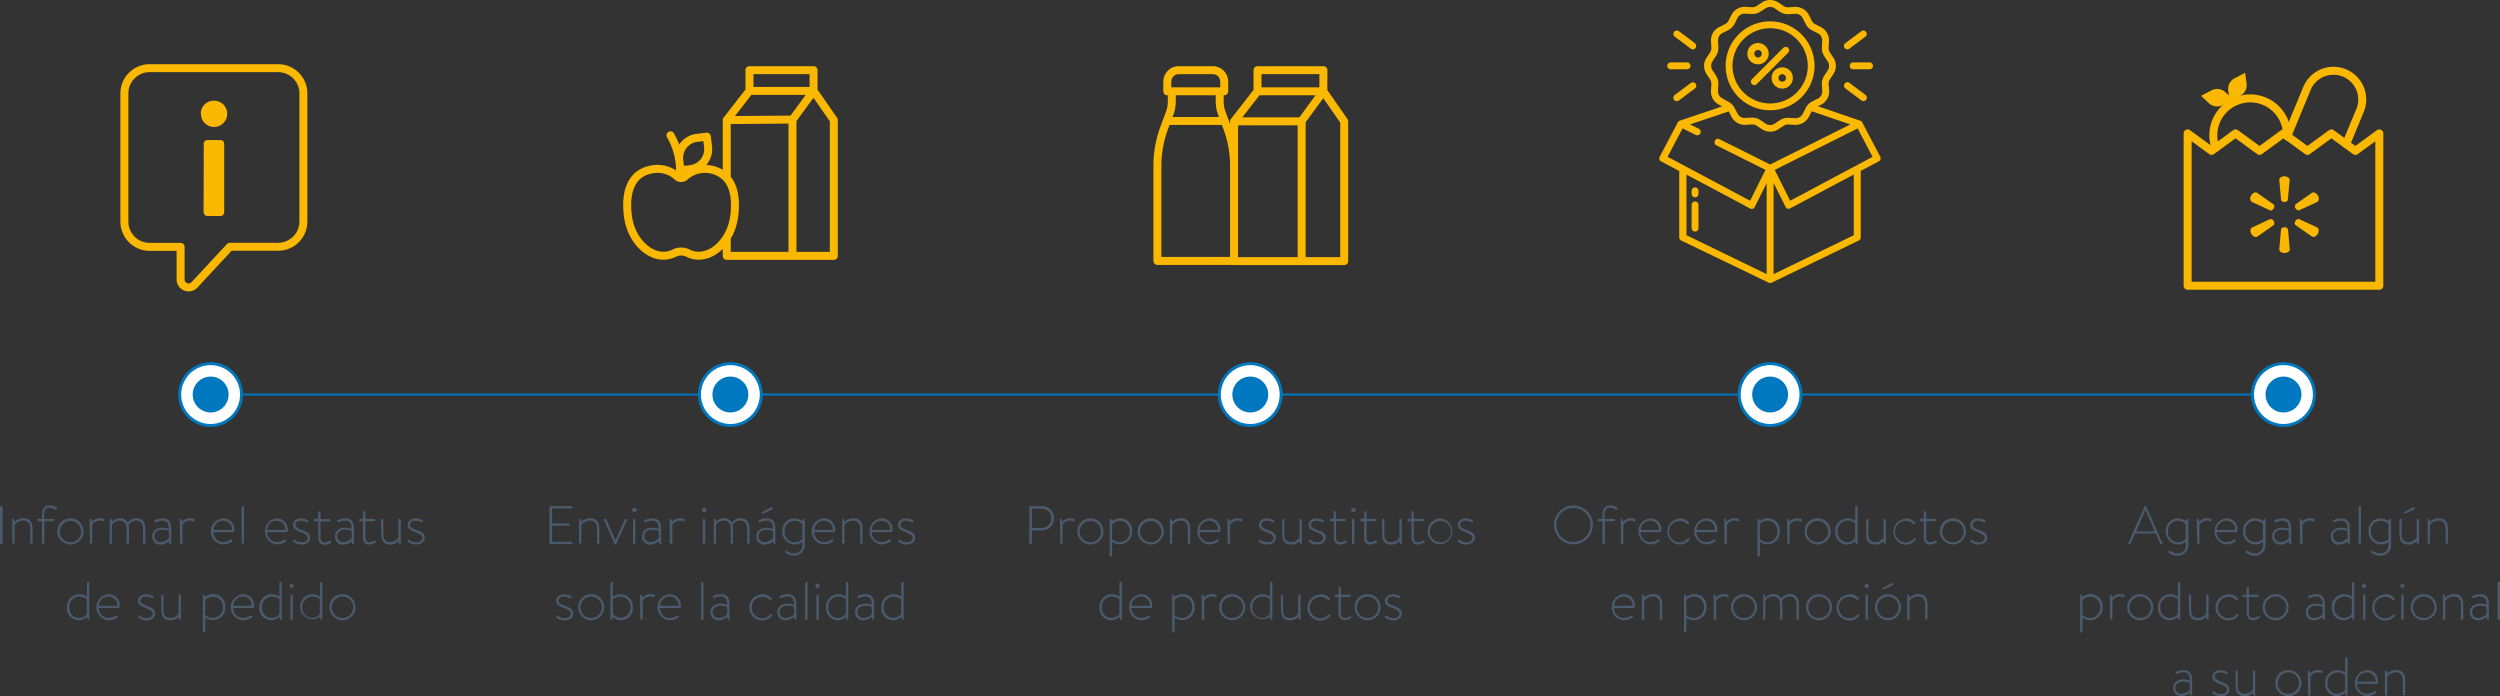 <svg id="Capa_1" data-name="Capa 1" xmlns="http://www.w3.org/2000/svg" xmlns:xlink="http://www.w3.org/1999/xlink" viewBox="0 0 626.01 174.32"><rect x="0" y="0" width="626.01" height="174.32" fill="#333333" stroke="none"/><defs><style>.cls-1,.cls-3,.cls-6,.cls-8{fill:none;}.cls-2{fill:#4a5b6d;}.cls-3,.cls-6{stroke:#0078bf;}.cls-3{stroke-width:0.5px;}.cls-4{clip-path:url(#clip-path);}.cls-5{fill:#fff;}.cls-6{stroke-width:0.75px;}.cls-7{fill:#0078bf;}.cls-8{stroke:#fbb800;stroke-linecap:round;stroke-linejoin:round;stroke-width:2px;}.cls-9{fill:#fbb800;}</style><clipPath id="clip-path" transform="translate(-14.11 0.07)"><rect class="cls-1" x="0.72" y="-0.07" width="657.48" height="178.76"/></clipPath></defs><path class="cls-2" d="M14.11,126.83a.18.18,0,0,1,.18-.17h.29a.18.18,0,0,1,.18.17v9.1a.18.18,0,0,1-.19.18h-.28a.18.18,0,0,1-.18-.18Z" transform="translate(-14.11 0.07)"/><path class="cls-2" d="M17.18,130c0-.15.05-.21.17-.21s.39.25.39.68v.17a3,3,0,0,1,2.18-.94c1.77,0,2.35,1.1,2.35,2.73v3.45a.22.22,0,0,1-.21.2h-.18a.22.22,0,0,1-.21-.2v-3.42c0-1.45-.58-2.17-1.78-2.17a2.84,2.84,0,0,0-2.12,1.06v4.53a.18.18,0,0,1-.2.2h-.22c-.12,0-.17-.1-.17-.2Z" transform="translate(-14.11 0.07)"/><path class="cls-2" d="M24.63,130.45h-1a.19.19,0,0,1-.19-.2v-.18a.19.19,0,0,1,.19-.2h1v-1c0-1.47.69-2.39,2-2.39a2.52,2.52,0,0,1,1.74.66c.08.1.09.2,0,.26l-.14.16c-.08.1-.16.1-.27,0a2.16,2.16,0,0,0-1.37-.51c-1,0-1.45.65-1.45,1.81v1h2.35c.14,0,.22.07.22.19v.21c0,.1-.07.18-.22.18H25.22v5.46a.2.2,0,0,1-.2.2h-.2a.21.21,0,0,1-.19-.2Z" transform="translate(-14.11 0.07)"/><path class="cls-2" d="M31.61,129.73A3.27,3.27,0,1,1,28.48,133,3.2,3.2,0,0,1,31.61,129.73Zm0,6a2.68,2.68,0,1,0-2.54-2.7A2.6,2.6,0,0,0,31.61,135.68Z" transform="translate(-14.11 0.07)"/><path class="cls-2" d="M36.54,130c0-.15.05-.21.17-.21s.39.25.39.68v.14a2.57,2.57,0,0,1,2-.91,2.78,2.78,0,0,1,1,.18.21.21,0,0,1,.16.28l-.08.25c0,.12-.14.13-.25.08a1.88,1.88,0,0,0-.84-.2,2.26,2.26,0,0,0-1.89,1.06v4.53a.18.18,0,0,1-.2.2h-.22c-.12,0-.17-.1-.17-.2Z" transform="translate(-14.11 0.07)"/><path class="cls-2" d="M41.58,130c0-.15.06-.21.18-.21s.39.25.39.68v.15a2.56,2.56,0,0,1,2-.92,2,2,0,0,1,1.93,1.11,2.8,2.8,0,0,1,2.19-1.11c1.7,0,2.25,1.15,2.25,2.76v3.42a.2.2,0,0,1-.2.2h-.23c-.09,0-.16-.07-.16-.2v-3.42c0-1.45-.54-2.17-1.72-2.17a2.42,2.42,0,0,0-1.93,1.09,3.55,3.55,0,0,1,.13,1.08v3.42a.22.22,0,0,1-.21.2H46a.18.18,0,0,1-.19-.2v-3.42c0-1.45-.55-2.17-1.73-2.17a2.26,2.26,0,0,0-1.94,1.06v4.53a.18.18,0,0,1-.2.2h-.22a.18.18,0,0,1-.18-.2Z" transform="translate(-14.11 0.07)"/><path class="cls-2" d="M54.79,132.08a5.31,5.31,0,0,1,1.6.29c0-1.26-.32-2.08-1.66-2.08a4.17,4.17,0,0,0-1.6.42c-.14,0-.21,0-.25-.1l-.08-.19a.17.17,0,0,1,.1-.23,4.2,4.2,0,0,1,1.89-.46c1.87,0,2.2,1.23,2.2,2.72V136q0,.21-.18.21c-.19,0-.39-.25-.39-.69v-.09h0a3.23,3.23,0,0,1-2.19.89,2,2,0,0,1-2-2.07C52.19,133,53.15,132.08,54.79,132.08Zm-.5,3.6a3,3,0,0,0,2.1-1v-1.8a4.36,4.36,0,0,0-1.6-.32c-1.19,0-2,.65-2,1.57A1.45,1.45,0,0,0,54.29,135.68Z" transform="translate(-14.11 0.07)"/><path class="cls-2" d="M59.13,130c0-.15.06-.21.18-.21s.39.25.39.68v.14a2.55,2.55,0,0,1,2-.91,2.78,2.78,0,0,1,1,.18.21.21,0,0,1,.16.28l-.08.25c0,.12-.15.13-.25.08a1.88,1.88,0,0,0-.84-.2,2.26,2.26,0,0,0-1.89,1.06v4.53a.18.18,0,0,1-.2.2h-.22a.18.18,0,0,1-.18-.2Z" transform="translate(-14.11 0.07)"/><path class="cls-2" d="M70,129.73a2.74,2.74,0,0,1,2.79,2.84c0,.24,0,.61-.23.61h-5a2.47,2.47,0,0,0,2.42,2.5,3.38,3.38,0,0,0,1.91-.63c.14-.08.21-.09.27,0l.15.23c.06.06,0,.17-.07.25a4,4,0,0,1-2.26.73,3.27,3.27,0,0,1,0-6.53Zm2.2,2.89a2.17,2.17,0,0,0-2.2-2.3,2.38,2.38,0,0,0-2.41,2.3Z" transform="translate(-14.11 0.07)"/><path class="cls-2" d="M74.59,126.86a.19.19,0,0,1,.2-.2H75a.22.22,0,0,1,.21.2v9a.18.18,0,0,1-.21.2h-.21a.18.18,0,0,1-.18-.2Z" transform="translate(-14.11 0.07)"/><path class="cls-2" d="M83.37,129.73a2.74,2.74,0,0,1,2.79,2.84c0,.24,0,.61-.23.61H81a2.47,2.47,0,0,0,2.42,2.5,3.35,3.35,0,0,0,1.91-.63c.14-.08.21-.09.27,0l.15.23c.06.06,0,.17-.06.25a4,4,0,0,1-2.27.73,3.28,3.28,0,0,1,0-6.53Zm2.2,2.89a2.17,2.17,0,0,0-2.2-2.3,2.38,2.38,0,0,0-2.41,2.3Z" transform="translate(-14.11 0.07)"/><path class="cls-2" d="M87.5,135.34l.12-.22c0-.09.17-.11.28,0a2.89,2.89,0,0,0,1.7.6c1,0,1.56-.46,1.56-1.12s-.76-1.05-1.81-1.44-1.87-.83-1.87-1.81c0-.68.57-1.6,2-1.6a3.41,3.41,0,0,1,1.76.48.22.22,0,0,1,.08.28l-.08.15c-.06.11-.16.11-.27.05a3.63,3.63,0,0,0-1.49-.4c-1,0-1.4.55-1.4,1,0,.63.62,1,1.54,1.3,1.16.43,2.13.78,2.13,2,0,.95-.89,1.68-2.15,1.68a3.22,3.22,0,0,1-2-.69C87.5,135.51,87.44,135.43,87.5,135.34Z" transform="translate(-14.11 0.07)"/><path class="cls-2" d="M93,130.45c-.17,0-.21-.08-.21-.2V130c0-.12.09-.16.21-.16h.75v-1.7A.21.21,0,0,1,94,128l.17,0a.21.21,0,0,1,.21.2v1.72h2.2a.2.2,0,0,1,.21.2v.18a.19.19,0,0,1-.21.2h-2.2v4c0,.81.27,1.26,1.06,1.26a2.3,2.3,0,0,0,1.22-.44.15.15,0,0,1,.24.06l.11.19a.17.17,0,0,1,0,.24,2.85,2.85,0,0,1-1.53.53c-1.27,0-1.65-.83-1.65-1.84v-4Z" transform="translate(-14.11 0.07)"/><path class="cls-2" d="M100.55,132.08a5.32,5.32,0,0,1,1.61.29c0-1.26-.33-2.08-1.66-2.08a4.24,4.24,0,0,0-1.61.42.16.16,0,0,1-.24-.1l-.08-.19a.16.16,0,0,1,.09-.23,4.26,4.26,0,0,1,1.89-.46c1.88,0,2.2,1.23,2.2,2.72V136c0,.14,0,.21-.17.21s-.39-.25-.39-.69v-.09h0a3.23,3.23,0,0,1-2.19.89,1.94,1.94,0,0,1-2-2.07C98,133,98.92,132.08,100.55,132.08Zm-.5,3.6a3,3,0,0,0,2.11-1v-1.8a4.43,4.43,0,0,0-1.61-.32c-1.19,0-2,.65-2,1.57A1.45,1.45,0,0,0,100.05,135.68Z" transform="translate(-14.11 0.07)"/><path class="cls-2" d="M104.28,130.45c-.17,0-.21-.08-.21-.2V130c0-.12.08-.16.21-.16H105v-1.7a.21.21,0,0,1,.22-.2l.17,0a.21.21,0,0,1,.21.2v1.72h2.2a.2.2,0,0,1,.21.2v.18a.19.19,0,0,1-.21.2h-2.2v4c0,.81.27,1.26,1.06,1.26a2.3,2.3,0,0,0,1.22-.44.15.15,0,0,1,.24.06l.11.19a.17.17,0,0,1-.05.24,2.88,2.88,0,0,1-1.53.53c-1.27,0-1.65-.83-1.65-1.84v-4Z" transform="translate(-14.11 0.07)"/><path class="cls-2" d="M109.51,130.07a.21.21,0,0,1,.21-.2h.2a.19.19,0,0,1,.19.2v3.5c0,1.44.48,2.11,1.77,2.11a2.39,2.39,0,0,0,2-1.17v-4.44a.18.18,0,0,1,.2-.2h.2a.2.2,0,0,1,.19.2V136c0,.14,0,.21-.17.21s-.39-.25-.39-.69v-.13a2.62,2.62,0,0,1-2,.92c-1.76,0-2.33-.93-2.33-2.69Z" transform="translate(-14.11 0.07)"/><path class="cls-2" d="M116.2,135.34l.12-.22c.05-.09.17-.11.28,0a2.89,2.89,0,0,0,1.7.6c1,0,1.56-.46,1.56-1.12s-.76-1.05-1.81-1.44-1.87-.83-1.87-1.81c0-.68.57-1.6,2-1.6a3.41,3.41,0,0,1,1.76.48.22.22,0,0,1,.08.28l-.08.15c-.06.11-.16.11-.27.05a3.63,3.63,0,0,0-1.49-.4c-1,0-1.4.55-1.4,1,0,.63.62,1,1.54,1.3,1.16.43,2.13.78,2.13,2,0,.95-.89,1.68-2.15,1.68a3.22,3.22,0,0,1-2-.69C116.2,135.51,116.14,135.43,116.2,135.34Z" transform="translate(-14.11 0.07)"/><path class="cls-2" d="M33.88,148.73a3.39,3.39,0,0,1,2,.61v-3.49a.19.19,0,0,1,.2-.2h.2a.21.21,0,0,1,.19.2v9.09c0,.15,0,.22-.17.22s-.39-.26-.39-.69v-.1a3.1,3.1,0,0,1-2.18.88A3,3,0,0,1,30.87,152,3.07,3.07,0,0,1,33.88,148.73Zm-.14,5.94a2.61,2.61,0,0,0,2.11-1V150a3,3,0,0,0-1.89-.7,2.56,2.56,0,0,0-2.5,2.67A2.5,2.5,0,0,0,33.74,154.67Z" transform="translate(-14.11 0.07)"/><path class="cls-2" d="M41.29,148.73a2.73,2.73,0,0,1,2.79,2.83c0,.25,0,.61-.23.61h-5a2.47,2.47,0,0,0,2.42,2.5,3.39,3.39,0,0,0,1.92-.62c.13-.08.2-.09.27,0l.14.23c.06.05.05.16-.06.24a4,4,0,0,1-2.27.73,3.27,3.27,0,0,1,0-6.52Zm2.2,2.89a2.17,2.17,0,0,0-2.2-2.31,2.39,2.39,0,0,0-2.41,2.31Z" transform="translate(-14.11 0.07)"/><path class="cls-2" d="M48.69,154.33l.12-.21c0-.1.17-.11.28,0a2.85,2.85,0,0,0,1.7.61c1,0,1.55-.46,1.55-1.12s-.75-1.06-1.8-1.45-1.87-.82-1.87-1.81c0-.67.57-1.59,2-1.59a3.46,3.46,0,0,1,1.76.47.22.22,0,0,1,.08.28l-.08.15a.19.19,0,0,1-.27.06,3.6,3.6,0,0,0-1.49-.41c-1,0-1.4.56-1.4,1,0,.62.62,1,1.54,1.3,1.16.43,2.13.78,2.13,2,0,.94-.89,1.67-2.15,1.67a3.22,3.22,0,0,1-2-.69A.17.17,0,0,1,48.69,154.33Z" transform="translate(-14.11 0.07)"/><path class="cls-2" d="M54.46,149.07a.22.22,0,0,1,.21-.21h.2a.2.2,0,0,1,.19.21v3.49c0,1.45.48,2.11,1.77,2.11a2.41,2.41,0,0,0,2-1.16v-4.44a.18.18,0,0,1,.2-.21h.2a.21.21,0,0,1,.19.21v5.87c0,.15,0,.22-.17.22s-.39-.26-.39-.69v-.14a2.64,2.64,0,0,1-2,.92c-1.76,0-2.33-.93-2.33-2.69Z" transform="translate(-14.11 0.07)"/><path class="cls-2" d="M65.49,158.11a.23.23,0,0,1-.21.21H65.1a.2.2,0,0,1-.2-.21V149c0-.15,0-.22.17-.22s.37.23.4.62a3.38,3.38,0,0,1,2.06-.7,3,3,0,0,1,3,3.24,3.12,3.12,0,0,1-3.11,3.28,3,3,0,0,1-1.89-.65Zm0-4.2a2.85,2.85,0,0,0,1.88.76A2.54,2.54,0,0,0,69.9,152a2.47,2.47,0,0,0-2.4-2.65,2.81,2.81,0,0,0-2,.82Z" transform="translate(-14.11 0.07)"/><path class="cls-2" d="M74.93,148.73a2.74,2.74,0,0,1,2.8,2.83c0,.25,0,.61-.23.61h-5a2.47,2.47,0,0,0,2.42,2.5,3.39,3.39,0,0,0,1.92-.62c.13-.08.2-.09.27,0l.15.23c0,.05,0,.16-.07.24a4,4,0,0,1-2.27.73,3.27,3.27,0,0,1,0-6.52Zm2.2,2.89a2.17,2.17,0,0,0-2.2-2.31,2.38,2.38,0,0,0-2.4,2.31Z" transform="translate(-14.11 0.07)"/><path class="cls-2" d="M82.08,148.73a3.41,3.41,0,0,1,2,.61v-3.49a.18.18,0,0,1,.2-.2h.2a.21.21,0,0,1,.19.2v9.09c0,.15-.05.22-.18.22s-.39-.26-.39-.69v-.1a3.07,3.07,0,0,1-2.17.88A3,3,0,0,1,79.07,152,3.08,3.08,0,0,1,82.08,148.73ZM82,154.67a2.63,2.63,0,0,0,2.11-1V150a3,3,0,0,0-1.89-.7,2.55,2.55,0,0,0-2.5,2.67A2.5,2.5,0,0,0,82,154.67Z" transform="translate(-14.11 0.07)"/><path class="cls-2" d="M86.59,146.62a.53.53,0,0,1,.54-.52.52.52,0,0,1,.53.52.51.51,0,0,1-.53.51A.53.53,0,0,1,86.59,146.62Zm.26,2.45a.2.2,0,0,1,.2-.21h.19a.22.22,0,0,1,.2.21v5.83c0,.14-.06.2-.2.2H87c-.12,0-.17-.09-.17-.2Z" transform="translate(-14.11 0.07)"/><path class="cls-2" d="M92.24,148.73a3.39,3.39,0,0,1,2,.61v-3.49a.19.19,0,0,1,.2-.2h.2a.21.21,0,0,1,.19.2v9.09c0,.15,0,.22-.17.22s-.4-.26-.4-.69v-.1a3.13,3.13,0,1,1-2-5.64Zm-.14,5.94a2.61,2.61,0,0,0,2.11-1V150a3,3,0,0,0-1.89-.7,2.56,2.56,0,0,0-2.5,2.67A2.5,2.5,0,0,0,92.1,154.67Z" transform="translate(-14.11 0.07)"/><path class="cls-2" d="M99.74,148.73A3.26,3.26,0,1,1,96.61,152,3.17,3.17,0,0,1,99.74,148.73Zm0,5.94A2.68,2.68,0,1,0,97.2,152,2.59,2.59,0,0,0,99.74,154.67Z" transform="translate(-14.11 0.07)"/><path class="cls-2" d="M151.7,126.83a.18.18,0,0,1,.18-.17h5.41a.18.18,0,0,1,.18.17v.23a.18.18,0,0,1-.18.18h-4.94V131h4.28a.18.18,0,0,1,.18.18v.23a.18.18,0,0,1-.18.17h-4.28v4h4.94a.18.18,0,0,1,.18.18v.21a.18.18,0,0,1-.18.18h-5.41a.19.19,0,0,1-.18-.18Z" transform="translate(-14.11 0.07)"/><path class="cls-2" d="M159.1,130c0-.15.06-.21.18-.21s.39.25.39.68v.17a3,3,0,0,1,2.17-.94c1.77,0,2.35,1.1,2.35,2.73v3.45a.21.21,0,0,1-.2.2h-.19a.21.21,0,0,1-.2-.2v-3.42c0-1.45-.58-2.17-1.78-2.17a2.84,2.84,0,0,0-2.12,1.06v4.53a.18.18,0,0,1-.21.2h-.21a.18.18,0,0,1-.18-.2Z" transform="translate(-14.11 0.07)"/><path class="cls-2" d="M165.34,130.1c-.07-.12-.06-.23.08-.23h.31a.2.2,0,0,1,.2.15l2.29,5.26h0l2.32-5.26a.22.22,0,0,1,.21-.15h.31c.13,0,.16.11.08.23l-2.7,6c-.06.09-.11.15-.19.15h-.07c-.08,0-.13,0-.19-.15Z" transform="translate(-14.11 0.07)"/><path class="cls-2" d="M172.37,127.63a.54.54,0,0,1,.54-.53.52.52,0,1,1,0,1A.53.53,0,0,1,172.37,127.63Zm.26,2.44a.19.19,0,0,1,.2-.2H173a.21.21,0,0,1,.2.2v5.84a.18.18,0,0,1-.2.2h-.22c-.12,0-.17-.1-.17-.2Z" transform="translate(-14.11 0.07)"/><path class="cls-2" d="M177.45,132.08a5.47,5.47,0,0,1,1.61.29c0-1.26-.33-2.08-1.67-2.08a4.17,4.17,0,0,0-1.6.42c-.14,0-.21,0-.25-.1l-.08-.19a.17.17,0,0,1,.1-.23,4.26,4.26,0,0,1,1.89-.46c1.88,0,2.2,1.23,2.2,2.72V136c0,.14-.05.21-.18.21s-.39-.25-.39-.69v-.09h0a3.23,3.23,0,0,1-2.19.89,1.94,1.94,0,0,1-2-2.07C174.86,133,175.81,132.08,177.45,132.08Zm-.5,3.6a3,3,0,0,0,2.11-1v-1.8a4.48,4.48,0,0,0-1.61-.32c-1.19,0-2,.65-2,1.57A1.45,1.45,0,0,0,177,135.68Z" transform="translate(-14.11 0.07)"/><path class="cls-2" d="M181.79,130c0-.15.06-.21.18-.21s.39.25.39.68v.14a2.55,2.55,0,0,1,2-.91,2.78,2.78,0,0,1,1,.18.21.21,0,0,1,.16.28l-.08.25c0,.12-.14.13-.25.08a1.88,1.88,0,0,0-.84-.2,2.26,2.26,0,0,0-1.89,1.06v4.53a.18.18,0,0,1-.2.2H182a.18.18,0,0,1-.18-.2Z" transform="translate(-14.11 0.07)"/><path class="cls-2" d="M189.83,127.63a.53.53,0,0,1,.54-.53.52.52,0,1,1,0,1A.53.53,0,0,1,189.83,127.63Zm.25,2.44a.2.2,0,0,1,.21-.2h.19a.21.21,0,0,1,.2.2v5.84a.18.18,0,0,1-.2.2h-.22a.18.18,0,0,1-.18-.2Z" transform="translate(-14.11 0.07)"/><path class="cls-2" d="M192.85,130c0-.15.06-.21.18-.21s.39.25.39.68v.15a2.56,2.56,0,0,1,2-.92,2,2,0,0,1,1.93,1.11,2.78,2.78,0,0,1,2.19-1.11c1.7,0,2.25,1.15,2.25,2.76v3.42a.2.2,0,0,1-.2.2h-.23c-.1,0-.16-.07-.16-.2v-3.42c0-1.45-.54-2.17-1.72-2.17a2.41,2.41,0,0,0-1.93,1.09,3.57,3.57,0,0,1,.12,1.08v3.42a.22.22,0,0,1-.2.2h-.2a.18.18,0,0,1-.19-.2v-3.42c0-1.45-.56-2.17-1.73-2.17a2.24,2.24,0,0,0-1.94,1.06v4.53a.18.18,0,0,1-.21.2H193a.18.18,0,0,1-.18-.2Z" transform="translate(-14.11 0.07)"/><path class="cls-2" d="M206.05,132.08a5.32,5.32,0,0,1,1.61.29c0-1.26-.32-2.08-1.66-2.08a4.3,4.3,0,0,0-1.61.42.16.16,0,0,1-.24-.1l-.08-.19a.18.18,0,0,1,.09-.23,4.26,4.26,0,0,1,1.89-.46c1.88,0,2.21,1.23,2.21,2.72V136q0,.21-.18.21c-.19,0-.39-.25-.39-.69v-.09h0a3.28,3.28,0,0,1-2.19.89,2,2,0,0,1-2-2.07C203.46,133,204.42,132.08,206.05,132.08Zm-.49,3.6a3,3,0,0,0,2.1-1v-1.8a4.37,4.37,0,0,0-1.61-.32c-1.18,0-2,.65-2,1.57A1.45,1.45,0,0,0,205.56,135.68Zm-.38-7.15a.18.18,0,0,1-.27-.09.21.21,0,0,1,.09-.3l2.16-1.17a.27.27,0,0,1,.39.13c.1.19.07.37-.12.45Z" transform="translate(-14.11 0.07)"/><path class="cls-2" d="M212.83,139.07a3.27,3.27,0,0,1-2.1-.81c-.1-.1-.09-.15,0-.23l.13-.18c.08-.09.15-.09.27,0a3,3,0,0,0,1.73.64,2,2,0,0,0,2.18-2.22v-.66a3,3,0,0,1-1.89.65A3.13,3.13,0,0,1,210,133a3,3,0,0,1,3-3.25,3.37,3.37,0,0,1,2.06.71c0-.4.22-.62.39-.62s.18.06.18.21v6.24A2.62,2.62,0,0,1,212.83,139.07Zm2.18-7.93a2.8,2.8,0,0,0-2-.82A2.47,2.47,0,0,0,210.6,133a2.54,2.54,0,0,0,2.53,2.72,2.94,2.94,0,0,0,1.88-.76Z" transform="translate(-14.11 0.07)"/><path class="cls-2" d="M220.45,129.73a2.74,2.74,0,0,1,2.79,2.84c0,.24,0,.61-.23.61h-5a2.47,2.47,0,0,0,2.42,2.5,3.38,3.38,0,0,0,1.91-.63c.14-.08.21-.09.27,0l.15.23c.06.06,0,.17-.07.25a4,4,0,0,1-2.26.73,3.27,3.27,0,0,1,0-6.53Zm2.2,2.89a2.17,2.17,0,0,0-2.2-2.3,2.38,2.38,0,0,0-2.41,2.3Z" transform="translate(-14.11 0.07)"/><path class="cls-2" d="M225,130c0-.15.05-.21.18-.21s.39.25.39.68v.17a3,3,0,0,1,2.17-.94c1.77,0,2.35,1.1,2.35,2.73v3.45a.21.21,0,0,1-.2.2h-.19a.21.21,0,0,1-.2-.2v-3.42c0-1.45-.58-2.17-1.79-2.17a2.89,2.89,0,0,0-2.12,1.06v4.53a.18.18,0,0,1-.2.2h-.21a.18.18,0,0,1-.18-.2Z" transform="translate(-14.11 0.07)"/><path class="cls-2" d="M234.82,129.73a2.74,2.74,0,0,1,2.8,2.84c0,.24,0,.61-.23.61h-5a2.46,2.46,0,0,0,2.41,2.5,3.38,3.38,0,0,0,1.92-.63c.14-.08.2-.09.27,0l.15.23c.05.06,0,.17-.07.25a4,4,0,0,1-2.27.73,3.28,3.28,0,0,1,0-6.53Zm2.2,2.89a2.16,2.16,0,0,0-2.2-2.3,2.37,2.37,0,0,0-2.4,2.3Z" transform="translate(-14.11 0.07)"/><path class="cls-2" d="M239,135.34l.12-.22a.19.19,0,0,1,.29,0,2.86,2.86,0,0,0,1.7.6c.94,0,1.55-.46,1.55-1.12s-.75-1.05-1.81-1.44-1.86-.83-1.86-1.81c0-.68.57-1.6,2-1.6a3.4,3.4,0,0,1,1.75.48.2.2,0,0,1,.08.28l-.08.15c-.05.11-.16.11-.27.05a3.57,3.57,0,0,0-1.48-.4c-1,0-1.41.55-1.41,1,0,.63.62,1,1.54,1.3,1.16.43,2.14.78,2.14,2,0,.95-.89,1.68-2.15,1.68a3.22,3.22,0,0,1-2-.69A.18.18,0,0,1,239,135.34Z" transform="translate(-14.11 0.07)"/><path class="cls-2" d="M153.39,154.33l.12-.21a.19.19,0,0,1,.29,0,2.85,2.85,0,0,0,1.7.61c.94,0,1.55-.46,1.55-1.12s-.76-1.06-1.81-1.45-1.86-.82-1.86-1.81c0-.67.56-1.59,2-1.59a3.41,3.41,0,0,1,1.75.47.2.2,0,0,1,.08.28l-.08.15c0,.11-.16.11-.27.06a3.54,3.54,0,0,0-1.48-.41c-1,0-1.41.56-1.41,1,0,.62.62,1,1.54,1.3,1.16.43,2.14.78,2.14,2,0,.94-.9,1.67-2.15,1.67a3.2,3.2,0,0,1-2-.69A.17.17,0,0,1,153.39,154.33Z" transform="translate(-14.11 0.07)"/><path class="cls-2" d="M162,148.73A3.26,3.26,0,1,1,158.9,152,3.17,3.17,0,0,1,162,148.73Zm0,5.94a2.68,2.68,0,1,0-2.54-2.7A2.59,2.59,0,0,0,162,154.67Z" transform="translate(-14.11 0.07)"/><path class="cls-2" d="M169.71,155.25a3.07,3.07,0,0,1-2.17-.88v.1c0,.43-.2.69-.39.69s-.18-.07-.18-.22v-9.09a.21.21,0,0,1,.19-.2h.2a.19.19,0,0,1,.21.2v3.49a3.39,3.39,0,0,1,2-.61,3.07,3.07,0,0,1,3,3.25A3,3,0,0,1,169.71,155.25Zm-.25-5.94a3,3,0,0,0-1.89.7v3.61a2.58,2.58,0,0,0,2.1,1A2.51,2.51,0,0,0,172,152,2.56,2.56,0,0,0,169.46,149.31Z" transform="translate(-14.11 0.07)"/><path class="cls-2" d="M174.38,149c0-.15.06-.22.18-.22s.39.26.39.69v.13a2.55,2.55,0,0,1,2-.9,2.86,2.86,0,0,1,1,.17.22.22,0,0,1,.16.29l-.08.24a.16.16,0,0,1-.25.08,1.88,1.88,0,0,0-.84-.2,2.24,2.24,0,0,0-1.89,1.07v4.52c0,.14-.07.2-.21.2h-.21a.18.18,0,0,1-.18-.2Z" transform="translate(-14.11 0.07)"/><path class="cls-2" d="M181.8,148.73a2.73,2.73,0,0,1,2.79,2.83c0,.25,0,.61-.23.61h-5a2.47,2.47,0,0,0,2.42,2.5,3.38,3.38,0,0,0,1.91-.62c.14-.08.21-.09.27,0l.15.23c.06.05,0,.16-.07.24a4,4,0,0,1-2.26.73,3.27,3.27,0,0,1,0-6.52Zm2.2,2.89a2.17,2.17,0,0,0-2.2-2.31,2.38,2.38,0,0,0-2.41,2.31Z" transform="translate(-14.11 0.07)"/><path class="cls-2" d="M189.67,145.85a.19.19,0,0,1,.2-.2h.19a.21.21,0,0,1,.2.2v9.05a.18.18,0,0,1-.2.2h-.22c-.12,0-.17-.09-.17-.2Z" transform="translate(-14.11 0.07)"/><path class="cls-2" d="M194.58,151.08a5.86,5.86,0,0,1,1.61.28c0-1.25-.33-2.08-1.66-2.08a4.24,4.24,0,0,0-1.61.42c-.14.05-.2,0-.24-.09l-.09-.19a.17.17,0,0,1,.1-.23,4.11,4.11,0,0,1,1.89-.46c1.88,0,2.2,1.23,2.2,2.71v3.5c0,.15-.05.22-.18.22s-.39-.26-.39-.69v-.1h0a3.23,3.23,0,0,1-2.19.89,1.93,1.93,0,0,1-2-2.07C192,152,193,151.08,194.58,151.08Zm-.5,3.59a3,3,0,0,0,2.11-.94v-1.8a4.27,4.27,0,0,0-1.61-.32c-1.19,0-2,.64-2,1.56A1.45,1.45,0,0,0,194.08,154.67Z" transform="translate(-14.11 0.07)"/><path class="cls-2" d="M205,148.73a3,3,0,0,1,2.29,1,.19.19,0,0,1,0,.28l-.11.11c-.12.12-.23.08-.34,0a2.7,2.7,0,0,0-1.83-.74,2.68,2.68,0,0,0,0,5.36,2.62,2.62,0,0,0,2-1c.11-.12.21-.11.3,0l.12.11c.08.08.1.16,0,.24a3.11,3.11,0,0,1-2.44,1.2,3.26,3.26,0,0,1,0-6.52Z" transform="translate(-14.11 0.07)"/><path class="cls-2" d="M211.33,151.08a5.78,5.78,0,0,1,1.61.28c0-1.25-.32-2.08-1.66-2.08a4.24,4.24,0,0,0-1.61.42.16.16,0,0,1-.24-.09l-.08-.19c-.06-.12,0-.19.09-.23a4.11,4.11,0,0,1,1.89-.46c1.88,0,2.2,1.23,2.2,2.71v3.5c0,.15-.05.22-.17.22s-.39-.26-.39-.69v-.1h0a3.23,3.23,0,0,1-2.18.89,1.94,1.94,0,0,1-2-2.07C208.74,152,209.7,151.08,211.33,151.08Zm-.5,3.59a3,3,0,0,0,2.11-.94v-1.8a4.17,4.17,0,0,0-1.61-.32c-1.19,0-2,.64-2,1.56A1.45,1.45,0,0,0,210.83,154.67Z" transform="translate(-14.11 0.07)"/><path class="cls-2" d="M215.72,145.85a.19.19,0,0,1,.2-.2h.19a.21.21,0,0,1,.2.2v9.05c0,.14-.06.2-.2.2h-.21c-.13,0-.18-.09-.18-.2Z" transform="translate(-14.11 0.07)"/><path class="cls-2" d="M218.28,146.62a.53.53,0,0,1,.54-.52.52.52,0,0,1,.53.52.51.51,0,0,1-.53.51A.53.53,0,0,1,218.28,146.62Zm.26,2.45a.2.2,0,0,1,.2-.21h.19a.23.23,0,0,1,.21.21v5.83c0,.14-.07.2-.21.2h-.21a.18.18,0,0,1-.18-.2Z" transform="translate(-14.11 0.07)"/><path class="cls-2" d="M223.93,148.73a3.39,3.39,0,0,1,2,.61v-3.49a.19.19,0,0,1,.2-.2h.21a.21.21,0,0,1,.18.2v9.09c0,.15-.05.22-.17.22s-.39-.26-.39-.69v-.1a3.1,3.1,0,0,1-2.18.88,3,3,0,0,1-2.83-3.27A3.07,3.07,0,0,1,223.93,148.73Zm-.14,5.94a2.61,2.61,0,0,0,2.11-1V150a3,3,0,0,0-1.89-.7,2.56,2.56,0,0,0-2.5,2.67A2.5,2.5,0,0,0,223.79,154.67Z" transform="translate(-14.11 0.07)"/><path class="cls-2" d="M230.8,151.08a5.86,5.86,0,0,1,1.61.28c0-1.25-.33-2.08-1.66-2.08a4.24,4.24,0,0,0-1.61.42c-.14.05-.2,0-.24-.09l-.09-.19a.17.17,0,0,1,.1-.23,4.11,4.11,0,0,1,1.89-.46c1.88,0,2.2,1.23,2.2,2.71v3.5c0,.15-.05.22-.18.22s-.39-.26-.39-.69v-.1h0a3.23,3.23,0,0,1-2.19.89,1.93,1.93,0,0,1-2-2.07C228.21,152,229.17,151.08,230.8,151.08Zm-.5,3.59a3,3,0,0,0,2.11-.94v-1.8a4.27,4.27,0,0,0-1.61-.32c-1.19,0-2,.64-2,1.56A1.45,1.45,0,0,0,230.3,154.67Z" transform="translate(-14.11 0.07)"/><path class="cls-2" d="M237.79,148.73a3.39,3.39,0,0,1,2,.61v-3.49a.19.19,0,0,1,.21-.2h.2a.21.21,0,0,1,.19.2v9.09c0,.15-.06.22-.18.22s-.39-.26-.39-.69v-.1a3.07,3.07,0,0,1-2.17.88,3,3,0,0,1-2.84-3.27A3.07,3.07,0,0,1,237.79,148.73Zm-.13,5.94a2.58,2.58,0,0,0,2.1-1V150a3,3,0,0,0-1.89-.7,2.55,2.55,0,0,0-2.49,2.67A2.5,2.5,0,0,0,237.66,154.67Z" transform="translate(-14.11 0.07)"/><path class="cls-2" d="M271.87,126.83a.18.18,0,0,1,.17-.17H275a3,3,0,1,1,0,6.09H272.5v3.18a.19.19,0,0,1-.21.18H272a.18.18,0,0,1-.17-.18Zm3.05,5.29a2.4,2.4,0,0,0,2.44-2.45,2.36,2.36,0,0,0-2.45-2.38H272.5v4.83Z" transform="translate(-14.11 0.07)"/><path class="cls-2" d="M279.54,130c0-.15,0-.21.17-.21s.39.25.39.68v.14a2.57,2.57,0,0,1,2-.91,2.78,2.78,0,0,1,1,.18.22.22,0,0,1,.17.28l-.09.25c0,.12-.14.13-.25.08a1.88,1.88,0,0,0-.84-.2,2.28,2.28,0,0,0-1.89,1.06v4.53a.18.18,0,0,1-.2.2h-.22c-.12,0-.17-.1-.17-.2Z" transform="translate(-14.11 0.07)"/><path class="cls-2" d="M287,129.73A3.27,3.27,0,1,1,283.9,133,3.2,3.2,0,0,1,287,129.73Zm0,6a2.68,2.68,0,1,0-2.54-2.7A2.6,2.6,0,0,0,287,135.68Z" transform="translate(-14.11 0.07)"/><path class="cls-2" d="M292.56,139.12a.22.22,0,0,1-.21.2h-.18a.19.19,0,0,1-.2-.2V130c0-.15,0-.21.17-.21s.37.22.4.62a3.37,3.37,0,0,1,2.06-.71,3,3,0,0,1,3,3.25,3.13,3.13,0,0,1-3.11,3.28,3,3,0,0,1-1.89-.65Zm0-4.2a2.91,2.91,0,0,0,1.88.76A2.54,2.54,0,0,0,297,133a2.47,2.47,0,0,0-2.39-2.64,2.77,2.77,0,0,0-2,.82Z" transform="translate(-14.11 0.07)"/><path class="cls-2" d="M302.12,129.73A3.27,3.27,0,1,1,299,133,3.2,3.2,0,0,1,302.12,129.73Zm0,6a2.68,2.68,0,1,0-2.54-2.7A2.6,2.6,0,0,0,302.12,135.68Z" transform="translate(-14.11 0.07)"/><path class="cls-2" d="M307.06,130c0-.15.06-.21.18-.21s.39.25.39.68v.17a3,3,0,0,1,2.17-.94c1.77,0,2.35,1.1,2.35,2.73v3.45a.21.21,0,0,1-.2.2h-.19a.21.21,0,0,1-.2-.2v-3.42c0-1.45-.58-2.17-1.78-2.17a2.84,2.84,0,0,0-2.12,1.06v4.53a.18.18,0,0,1-.21.2h-.21a.18.18,0,0,1-.18-.2Z" transform="translate(-14.11 0.07)"/><path class="cls-2" d="M316.92,129.73a2.74,2.74,0,0,1,2.79,2.84c0,.24,0,.61-.23.61h-5a2.47,2.47,0,0,0,2.42,2.5,3.32,3.32,0,0,0,1.91-.63c.14-.08.21-.09.27,0l.15.23c.06.06,0,.17-.06.25a4,4,0,0,1-2.27.73,3.28,3.28,0,0,1,0-6.53Zm2.2,2.89a2.17,2.17,0,0,0-2.2-2.3,2.38,2.38,0,0,0-2.41,2.3Z" transform="translate(-14.11 0.07)"/><path class="cls-2" d="M321.45,130c0-.15.06-.21.18-.21s.39.25.39.68v.14a2.55,2.55,0,0,1,2-.91,2.78,2.78,0,0,1,1,.18.21.21,0,0,1,.16.28l-.08.25c0,.12-.15.13-.26.08a1.78,1.78,0,0,0-.83-.2,2.26,2.26,0,0,0-1.89,1.06v4.53a.18.18,0,0,1-.21.2h-.21a.18.18,0,0,1-.18-.2Z" transform="translate(-14.11 0.07)"/><path class="cls-2" d="M329.35,135.34l.12-.22a.18.18,0,0,1,.28,0,2.93,2.93,0,0,0,1.71.6c.94,0,1.55-.46,1.55-1.12s-.76-1.05-1.81-1.44-1.86-.83-1.86-1.81c0-.68.56-1.6,2-1.6a3.41,3.41,0,0,1,1.76.48.21.21,0,0,1,.08.28l-.08.15c0,.11-.16.11-.27.05a3.58,3.58,0,0,0-1.49-.4c-1,0-1.4.55-1.4,1,0,.63.62,1,1.54,1.3,1.16.43,2.13.78,2.13,2,0,.95-.89,1.68-2.14,1.68a3.17,3.17,0,0,1-2-.69A.18.18,0,0,1,329.35,135.34Z" transform="translate(-14.11 0.07)"/><path class="cls-2" d="M335.13,130.07a.2.2,0,0,1,.2-.2h.2a.19.19,0,0,1,.19.2v3.5c0,1.44.49,2.11,1.77,2.11a2.37,2.37,0,0,0,2-1.17v-4.44a.18.18,0,0,1,.21-.2h.2a.21.21,0,0,1,.19.2V136q0,.21-.18.21c-.19,0-.39-.25-.39-.69v-.13a2.62,2.62,0,0,1-2,.92c-1.76,0-2.32-.93-2.32-2.69Z" transform="translate(-14.11 0.07)"/><path class="cls-2" d="M341.81,135.34l.12-.22a.19.19,0,0,1,.29,0,2.86,2.86,0,0,0,1.7.6c.94,0,1.55-.46,1.55-1.12s-.76-1.05-1.81-1.44-1.86-.83-1.86-1.81c0-.68.56-1.6,2-1.6a3.4,3.4,0,0,1,1.75.48.2.2,0,0,1,.08.28l-.08.15c-.05.11-.16.11-.27.05a3.57,3.57,0,0,0-1.48-.4c-1,0-1.41.55-1.41,1,0,.63.62,1,1.54,1.3,1.16.43,2.13.78,2.13,2,0,.95-.89,1.68-2.14,1.68a3.2,3.2,0,0,1-2-.69A.18.18,0,0,1,341.81,135.34Z" transform="translate(-14.11 0.07)"/><path class="cls-2" d="M347.29,130.45c-.16,0-.2-.08-.2-.2V130c0-.12.08-.16.2-.16h.76v-1.7a.2.2,0,0,1,.21-.2l.18,0a.2.2,0,0,1,.2.2v1.72h2.2a.2.2,0,0,1,.22.2v.18a.2.2,0,0,1-.22.2h-2.2v4c0,.81.27,1.26,1.07,1.26a2.29,2.29,0,0,0,1.21-.44.16.16,0,0,1,.25.06l.1.19a.17.17,0,0,1,0,.24,2.82,2.82,0,0,1-1.53.53c-1.27,0-1.64-.83-1.64-1.84v-4Z" transform="translate(-14.11 0.07)"/><path class="cls-2" d="M352.41,127.63a.53.53,0,0,1,.54-.53.52.52,0,1,1,0,1A.53.53,0,0,1,352.41,127.63Zm.25,2.44a.2.2,0,0,1,.21-.2h.19a.21.21,0,0,1,.2.2v5.84a.18.18,0,0,1-.2.2h-.22a.18.18,0,0,1-.18-.2Z" transform="translate(-14.11 0.07)"/><path class="cls-2" d="M354.93,130.45c-.16,0-.2-.08-.2-.2V130c0-.12.08-.16.2-.16h.76v-1.7a.2.2,0,0,1,.21-.2l.18,0a.2.2,0,0,1,.2.2v1.72h2.2a.2.2,0,0,1,.22.2v.18a.2.2,0,0,1-.22.2h-2.2v4c0,.81.27,1.26,1.07,1.26a2.26,2.26,0,0,0,1.21-.44.16.16,0,0,1,.25.06l.11.19a.18.18,0,0,1-.06.24,2.81,2.81,0,0,1-1.52.53c-1.27,0-1.65-.83-1.65-1.84v-4Z" transform="translate(-14.11 0.07)"/><path class="cls-2" d="M360.16,130.07a.2.2,0,0,1,.2-.2h.2a.19.19,0,0,1,.19.2v3.5c0,1.44.49,2.11,1.77,2.11a2.39,2.39,0,0,0,2-1.17v-4.44a.18.18,0,0,1,.2-.2h.21a.2.2,0,0,1,.18.2V136c0,.14-.05.21-.17.21s-.39-.25-.39-.69v-.13a2.62,2.62,0,0,1-2,.92c-1.76,0-2.32-.93-2.32-2.69Z" transform="translate(-14.11 0.07)"/><path class="cls-2" d="M366.78,130.45c-.16,0-.2-.08-.2-.2V130c0-.12.08-.16.2-.16h.76v-1.7c0-.12.09-.19.22-.2l.17,0a.2.2,0,0,1,.2.2v1.72h2.21a.2.2,0,0,1,.21.2v.18a.19.19,0,0,1-.21.2h-2.21v4c0,.81.27,1.26,1.07,1.26a2.33,2.33,0,0,0,1.22-.44.15.15,0,0,1,.24.06l.11.19a.18.18,0,0,1-.06.24,2.81,2.81,0,0,1-1.52.53c-1.27,0-1.65-.83-1.65-1.84v-4Z" transform="translate(-14.11 0.07)"/><path class="cls-2" d="M374.68,129.73a3.27,3.27,0,0,1,0,6.53,3.27,3.27,0,0,1,0-6.53Zm0,6a2.68,2.68,0,1,0-2.54-2.7A2.6,2.6,0,0,0,374.68,135.68Z" transform="translate(-14.11 0.07)"/><path class="cls-2" d="M379.15,135.34l.12-.22a.19.19,0,0,1,.29,0,2.86,2.86,0,0,0,1.7.6c.94,0,1.55-.46,1.55-1.12s-.76-1.05-1.81-1.44-1.86-.83-1.86-1.81c0-.68.56-1.6,2-1.6a3.4,3.4,0,0,1,1.75.48.2.2,0,0,1,.08.28l-.08.15c-.05.11-.16.11-.27.05a3.57,3.57,0,0,0-1.48-.4c-1,0-1.41.55-1.41,1,0,.63.62,1,1.54,1.3,1.16.43,2.13.78,2.13,2,0,.95-.89,1.68-2.14,1.68a3.2,3.2,0,0,1-2-.69A.18.18,0,0,1,379.15,135.34Z" transform="translate(-14.11 0.07)"/><path class="cls-2" d="M292.43,148.73a3.39,3.39,0,0,1,2,.61v-3.49a.19.19,0,0,1,.2-.2h.21a.21.21,0,0,1,.18.2v9.09c0,.15-.05.22-.17.22s-.39-.26-.39-.69v-.1a3.1,3.1,0,0,1-2.18.88,3,3,0,0,1-2.83-3.27A3.07,3.07,0,0,1,292.43,148.73Zm-.14,5.94a2.61,2.61,0,0,0,2.11-1V150a3,3,0,0,0-1.89-.7A2.56,2.56,0,0,0,290,152,2.5,2.5,0,0,0,292.29,154.67Z" transform="translate(-14.11 0.07)"/><path class="cls-2" d="M299.84,148.73a2.74,2.74,0,0,1,2.8,2.83c0,.25,0,.61-.23.61h-5a2.47,2.47,0,0,0,2.42,2.5,3.39,3.39,0,0,0,1.92-.62c.13-.08.2-.09.27,0l.15.23c.05.05,0,.16-.07.24a4,4,0,0,1-2.27.73,3.27,3.27,0,0,1,0-6.52Zm2.2,2.89a2.17,2.17,0,0,0-2.2-2.31,2.38,2.38,0,0,0-2.4,2.31Z" transform="translate(-14.11 0.07)"/><path class="cls-2" d="M308.22,158.11a.23.23,0,0,1-.21.21h-.18a.2.2,0,0,1-.2-.21V149c0-.15.05-.22.17-.22s.37.23.4.62a3.38,3.38,0,0,1,2.06-.7,3,3,0,0,1,3,3.24,3.12,3.12,0,0,1-3.11,3.28,3,3,0,0,1-1.89-.65Zm0-4.2a2.85,2.85,0,0,0,1.88.76,2.53,2.53,0,0,0,2.52-2.71,2.46,2.46,0,0,0-2.39-2.65,2.81,2.81,0,0,0-2,.82Z" transform="translate(-14.11 0.07)"/><path class="cls-2" d="M315,149c0-.15,0-.22.18-.22s.39.26.39.69v.13a2.55,2.55,0,0,1,2-.9,2.92,2.92,0,0,1,1,.17.23.23,0,0,1,.16.29l-.08.24c0,.12-.15.14-.26.08a1.84,1.84,0,0,0-.84-.2,2.26,2.26,0,0,0-1.89,1.07v4.52c0,.14-.06.2-.2.2h-.21c-.13,0-.18-.09-.18-.2Z" transform="translate(-14.11 0.07)"/><path class="cls-2" d="M322.53,148.73A3.26,3.26,0,1,1,319.4,152,3.19,3.19,0,0,1,322.53,148.73Zm0,5.94A2.68,2.68,0,1,0,320,152,2.59,2.59,0,0,0,322.53,154.67Z" transform="translate(-14.11 0.07)"/><path class="cls-2" d="M330.11,148.73a3.39,3.39,0,0,1,2,.61v-3.49a.19.19,0,0,1,.2-.2h.2a.21.21,0,0,1,.19.2v9.09c0,.15-.05.22-.17.22s-.4-.26-.4-.69v-.1a3.13,3.13,0,1,1-2-5.64Zm-.14,5.94a2.61,2.61,0,0,0,2.11-1V150a3,3,0,0,0-1.89-.7,2.56,2.56,0,0,0-2.5,2.67A2.5,2.5,0,0,0,330,154.67Z" transform="translate(-14.11 0.07)"/><path class="cls-2" d="M334.82,149.07a.21.21,0,0,1,.2-.21h.2a.2.2,0,0,1,.19.21v3.49c0,1.45.49,2.11,1.77,2.11a2.39,2.39,0,0,0,2-1.16v-4.44a.18.18,0,0,1,.2-.21h.21a.22.22,0,0,1,.19.21v5.87c0,.15-.06.22-.18.22s-.39-.26-.39-.69v-.14a2.62,2.62,0,0,1-2,.92c-1.76,0-2.32-.93-2.32-2.69Z" transform="translate(-14.11 0.07)"/><path class="cls-2" d="M344.78,148.73a3,3,0,0,1,2.3,1,.19.19,0,0,1,0,.28l-.1.11c-.13.12-.23.08-.34,0a2.73,2.73,0,0,0-1.84-.74,2.68,2.68,0,1,0,2,4.4.17.17,0,0,1,.29,0l.13.11a.18.18,0,0,1,0,.24,3.13,3.13,0,0,1-2.45,1.2,3.26,3.26,0,0,1,0-6.52Z" transform="translate(-14.11 0.07)"/><path class="cls-2" d="M348.53,149.44c-.16,0-.2-.08-.2-.2V149c0-.13.08-.17.2-.17h.76v-1.7a.2.2,0,0,1,.21-.2h.18c.11,0,.2.09.2.2v1.71h2.2a.21.21,0,0,1,.22.21v.17a.2.2,0,0,1-.22.2h-2.2v4c0,.81.27,1.26,1.07,1.26a2.43,2.43,0,0,0,1.22-.43c.13-.08.2,0,.24,0l.11.19a.17.17,0,0,1-.06.24,2.81,2.81,0,0,1-1.52.53c-1.27,0-1.65-.82-1.65-1.84v-4Z" transform="translate(-14.11 0.07)"/><path class="cls-2" d="M356.43,148.73A3.26,3.26,0,1,1,353.3,152,3.19,3.19,0,0,1,356.43,148.73Zm0,5.94a2.68,2.68,0,1,0-2.54-2.7A2.59,2.59,0,0,0,356.43,154.67Z" transform="translate(-14.11 0.07)"/><path class="cls-2" d="M360.9,154.33l.12-.21a.18.18,0,0,1,.28,0,2.92,2.92,0,0,0,1.71.61c.94,0,1.55-.46,1.55-1.12s-.76-1.06-1.81-1.45-1.86-.82-1.86-1.81c0-.67.56-1.59,2-1.59a3.42,3.42,0,0,1,1.76.47.22.22,0,0,1,.08.28l-.08.15c-.05.11-.16.11-.27.06a3.54,3.54,0,0,0-1.49-.41c-1,0-1.4.56-1.4,1,0,.62.62,1,1.54,1.3,1.16.43,2.13.78,2.13,2,0,.94-.89,1.67-2.14,1.67a3.17,3.17,0,0,1-2-.69A.16.16,0,0,1,360.9,154.33Z" transform="translate(-14.11 0.07)"/><path class="cls-2" d="M408.11,126.52a4.86,4.86,0,1,1-4.86,4.88A4.85,4.85,0,0,1,408.11,126.52Zm0,9.13a4.27,4.27,0,1,0-4.27-4.25A4.26,4.26,0,0,0,408.11,135.65Z" transform="translate(-14.11 0.07)"/><path class="cls-2" d="M415.37,130.45h-1a.19.19,0,0,1-.19-.2v-.18a.19.19,0,0,1,.19-.2h1v-1c0-1.47.69-2.39,2-2.39a2.5,2.5,0,0,1,1.74.66c.08.1.1.2,0,.26l-.13.16c-.08.1-.16.1-.27,0a2.21,2.21,0,0,0-1.38-.51c-1,0-1.44.65-1.44,1.81v1h2.35a.18.18,0,0,1,.21.19v.21c0,.1-.07.18-.21.18H416v5.46a.2.2,0,0,1-.21.2h-.2a.21.21,0,0,1-.19-.2Z" transform="translate(-14.11 0.07)"/><path class="cls-2" d="M419.94,130c0-.15.05-.21.17-.21s.39.25.39.68v.14a2.57,2.57,0,0,1,2-.91,2.78,2.78,0,0,1,1,.18.21.21,0,0,1,.16.28l-.08.25c0,.12-.14.13-.25.08a1.88,1.88,0,0,0-.84-.2,2.26,2.26,0,0,0-1.89,1.06v4.53a.18.18,0,0,1-.2.2h-.22c-.12,0-.17-.1-.17-.2Z" transform="translate(-14.11 0.07)"/><path class="cls-2" d="M427.35,129.73a2.74,2.74,0,0,1,2.79,2.84c0,.24,0,.61-.23.61h-5a2.47,2.47,0,0,0,2.42,2.5,3.38,3.38,0,0,0,1.92-.63c.13-.08.2-.09.27,0l.14.23c.06.06,0,.17-.06.25a4,4,0,0,1-2.27.73,3.28,3.28,0,0,1,0-6.53Zm2.2,2.89a2.17,2.17,0,0,0-2.2-2.3,2.38,2.38,0,0,0-2.41,2.3Z" transform="translate(-14.11 0.07)"/><path class="cls-2" d="M434.72,129.73a3,3,0,0,1,2.29,1,.2.2,0,0,1,0,.29l-.11.1c-.12.13-.23.09-.34,0a2.7,2.7,0,0,0-1.83-.74,2.68,2.68,0,0,0,0,5.36,2.62,2.62,0,0,0,2-1c.11-.12.21-.11.3,0l.12.11c.08.08.1.16,0,.24a3.11,3.11,0,0,1-2.44,1.21,3.27,3.27,0,0,1,0-6.53Z" transform="translate(-14.11 0.07)"/><path class="cls-2" d="M441.35,129.73a2.74,2.74,0,0,1,2.79,2.84c0,.24,0,.61-.23.61h-5a2.47,2.47,0,0,0,2.42,2.5,3.35,3.35,0,0,0,1.91-.63c.14-.08.21-.09.27,0l.15.23c.06.06,0,.17-.06.25a4,4,0,0,1-2.27.73,3.28,3.28,0,0,1,0-6.53Zm2.2,2.89a2.17,2.17,0,0,0-2.2-2.3,2.38,2.38,0,0,0-2.41,2.3Z" transform="translate(-14.11 0.07)"/><path class="cls-2" d="M445.88,130c0-.15.06-.21.18-.21s.39.25.39.68v.14a2.55,2.55,0,0,1,2-.91,2.78,2.78,0,0,1,1,.18.22.22,0,0,1,.16.28l-.08.25c0,.12-.15.13-.26.08a1.78,1.78,0,0,0-.83-.2,2.26,2.26,0,0,0-1.89,1.06v4.53a.18.18,0,0,1-.21.2h-.21a.18.18,0,0,1-.18-.2Z" transform="translate(-14.11 0.07)"/><path class="cls-2" d="M454.77,139.12a.23.23,0,0,1-.22.2h-.18a.19.19,0,0,1-.2-.2V130c0-.15.06-.21.18-.21s.36.22.39.62a3.37,3.37,0,0,1,2.06-.71,3,3,0,0,1,3,3.25,3.12,3.12,0,0,1-3.1,3.28,3,3,0,0,1-1.89-.65Zm0-4.2a2.87,2.87,0,0,0,1.87.76,2.54,2.54,0,0,0,2.53-2.72,2.47,2.47,0,0,0-2.39-2.64,2.76,2.76,0,0,0-2,.82Z" transform="translate(-14.11 0.07)"/><path class="cls-2" d="M461.6,130c0-.15,0-.21.17-.21s.39.25.39.68v.14a2.57,2.57,0,0,1,2-.91,2.78,2.78,0,0,1,1,.18.22.22,0,0,1,.17.28l-.09.25c0,.12-.14.13-.25.08a1.88,1.88,0,0,0-.84-.2,2.28,2.28,0,0,0-1.89,1.06v4.53a.18.18,0,0,1-.2.2h-.22c-.12,0-.17-.1-.17-.2Z" transform="translate(-14.11 0.07)"/><path class="cls-2" d="M469.09,129.73A3.27,3.27,0,1,1,466,133,3.2,3.2,0,0,1,469.09,129.73Zm0,6a2.68,2.68,0,1,0-2.54-2.7A2.6,2.6,0,0,0,469.09,135.68Z" transform="translate(-14.11 0.07)"/><path class="cls-2" d="M476.66,129.73a3.39,3.39,0,0,1,2,.61v-3.48a.19.19,0,0,1,.21-.2h.2a.21.21,0,0,1,.19.2V136q0,.21-.18.21c-.19,0-.39-.25-.39-.69v-.09a3.07,3.07,0,0,1-2.17.88,3,3,0,0,1-2.84-3.27A3.07,3.07,0,0,1,476.66,129.73Zm-.13,6a2.55,2.55,0,0,0,2.1-1.06V131a3,3,0,0,0-1.89-.7,2.55,2.55,0,0,0-2.49,2.67A2.5,2.5,0,0,0,476.53,135.68Z" transform="translate(-14.11 0.07)"/><path class="cls-2" d="M481.37,130.07a.21.21,0,0,1,.21-.2h.2a.19.19,0,0,1,.19.2v3.5c0,1.44.48,2.11,1.77,2.11a2.39,2.39,0,0,0,2-1.17v-4.44a.18.18,0,0,1,.2-.2h.2a.2.2,0,0,1,.19.2V136c0,.14-.05.21-.17.21s-.4-.25-.4-.69v-.13a2.6,2.6,0,0,1-2,.92c-1.76,0-2.33-.93-2.33-2.69Z" transform="translate(-14.11 0.07)"/><path class="cls-2" d="M491.34,129.73a3,3,0,0,1,2.29,1,.2.2,0,0,1,0,.29l-.11.1c-.12.13-.23.09-.34,0a2.72,2.72,0,0,0-1.83-.74,2.68,2.68,0,1,0,2,4.4.18.18,0,0,1,.3,0l.12.11a.18.18,0,0,1,0,.24,3.13,3.13,0,0,1-2.44,1.21,3.27,3.27,0,0,1,0-6.53Z" transform="translate(-14.11 0.07)"/><path class="cls-2" d="M495.09,130.45c-.16,0-.2-.08-.2-.2V130c0-.12.08-.16.2-.16h.75v-1.7a.21.21,0,0,1,.22-.2l.18,0a.21.21,0,0,1,.2.2v1.72h2.2a.21.21,0,0,1,.22.2v.18a.2.2,0,0,1-.22.2h-2.2v4c0,.81.27,1.26,1.07,1.26a2.29,2.29,0,0,0,1.21-.44c.14-.08.2,0,.24.06l.11.19a.17.17,0,0,1-.05.24,2.85,2.85,0,0,1-1.53.53c-1.27,0-1.65-.83-1.65-1.84v-4Z" transform="translate(-14.11 0.07)"/><path class="cls-2" d="M503,129.73a3.27,3.27,0,1,1-3.14,3.25A3.2,3.2,0,0,1,503,129.73Zm0,6a2.68,2.68,0,1,0-2.54-2.7A2.6,2.6,0,0,0,503,135.68Z" transform="translate(-14.11 0.07)"/><path class="cls-2" d="M507.45,135.34l.13-.22c.05-.09.17-.11.28,0a2.86,2.86,0,0,0,1.7.6c.95,0,1.55-.46,1.55-1.12s-.75-1.05-1.81-1.44-1.86-.83-1.86-1.81c0-.68.57-1.6,2-1.6a3.47,3.47,0,0,1,1.76.48.22.22,0,0,1,.08.28l-.08.15a.18.18,0,0,1-.27.05,3.63,3.63,0,0,0-1.49-.4c-1,0-1.4.55-1.4,1,0,.63.62,1,1.53,1.3,1.17.43,2.14.78,2.14,2,0,.95-.89,1.68-2.15,1.68a3.22,3.22,0,0,1-2-.69A.18.18,0,0,1,507.45,135.34Z" transform="translate(-14.11 0.07)"/><path class="cls-2" d="M420.71,148.73a2.73,2.73,0,0,1,2.79,2.83c0,.25,0,.61-.23.61h-5a2.47,2.47,0,0,0,2.42,2.5,3.35,3.35,0,0,0,1.91-.62c.14-.08.21-.09.27,0l.15.23c.06.05,0,.16-.07.24a4,4,0,0,1-2.26.73,3.27,3.27,0,0,1,0-6.52Zm2.2,2.89a2.17,2.17,0,0,0-2.2-2.31,2.38,2.38,0,0,0-2.41,2.31Z" transform="translate(-14.11 0.07)"/><path class="cls-2" d="M425.24,149c0-.15.05-.22.18-.22s.39.26.39.69v.16a3,3,0,0,1,2.17-.93c1.77,0,2.35,1.09,2.35,2.73v3.44a.2.2,0,0,1-.2.2h-.19a.2.2,0,0,1-.2-.2v-3.42c0-1.44-.58-2.17-1.78-2.17a2.86,2.86,0,0,0-2.13,1.07v4.52c0,.14-.06.2-.2.2h-.21c-.13,0-.18-.09-.18-.2Z" transform="translate(-14.11 0.07)"/><path class="cls-2" d="M436.36,158.11a.23.23,0,0,1-.21.21H436a.2.2,0,0,1-.2-.21V149c0-.15.05-.22.18-.22s.36.23.39.62a3.38,3.38,0,0,1,2.06-.7,3,3,0,0,1,3,3.24,3.12,3.12,0,0,1-3.1,3.28,3,3,0,0,1-1.9-.65Zm0-4.2a2.88,2.88,0,0,0,1.88.76,2.54,2.54,0,0,0,2.53-2.71,2.47,2.47,0,0,0-2.39-2.65,2.84,2.84,0,0,0-2,.82Z" transform="translate(-14.11 0.07)"/><path class="cls-2" d="M443.2,149c0-.15.05-.22.17-.22s.39.26.39.69v.13a2.57,2.57,0,0,1,2-.9,2.86,2.86,0,0,1,1,.17.22.22,0,0,1,.16.29l-.08.24c0,.12-.14.14-.25.08a1.88,1.88,0,0,0-.84-.2,2.24,2.24,0,0,0-1.89,1.07v4.52a.18.18,0,0,1-.2.2h-.22c-.12,0-.17-.09-.17-.2Z" transform="translate(-14.11 0.07)"/><path class="cls-2" d="M450.69,148.73a3.26,3.26,0,1,1-3.13,3.24A3.19,3.19,0,0,1,450.69,148.73Zm0,5.94a2.68,2.68,0,1,0-2.54-2.7A2.59,2.59,0,0,0,450.69,154.67Z" transform="translate(-14.11 0.07)"/><path class="cls-2" d="M455.62,149c0-.15.05-.22.17-.22s.39.26.39.69v.15a2.55,2.55,0,0,1,2-.92,2,2,0,0,1,1.93,1.11,2.77,2.77,0,0,1,2.19-1.11c1.7,0,2.26,1.15,2.26,2.75v3.42a.2.2,0,0,1-.21.2h-.23c-.09,0-.16-.06-.16-.2v-3.42c0-1.44-.54-2.17-1.71-2.17a2.43,2.43,0,0,0-1.94,1.09,3.6,3.6,0,0,1,.13,1.08v3.42a.22.22,0,0,1-.21.2h-.2c-.12,0-.19-.06-.19-.2v-3.42c0-1.44-.55-2.17-1.73-2.17a2.23,2.23,0,0,0-1.94,1.07v4.52a.18.18,0,0,1-.2.2h-.22c-.12,0-.17-.09-.17-.2Z" transform="translate(-14.11 0.07)"/><path class="cls-2" d="M469.48,148.73a3.26,3.26,0,1,1-3.13,3.24A3.19,3.19,0,0,1,469.48,148.73Zm0,5.94a2.68,2.68,0,1,0-2.54-2.7A2.59,2.59,0,0,0,469.48,154.67Z" transform="translate(-14.11 0.07)"/><path class="cls-2" d="M477.24,148.73a3,3,0,0,1,2.3,1,.19.19,0,0,1,0,.28l-.1.11c-.12.12-.23.08-.34,0a2.73,2.73,0,0,0-1.84-.74,2.68,2.68,0,1,0,2,4.4c.11-.12.2-.11.29,0l.13.11a.18.18,0,0,1,0,.24,3.13,3.13,0,0,1-2.45,1.2,3.26,3.26,0,0,1,0-6.52Z" transform="translate(-14.11 0.07)"/><path class="cls-2" d="M481,146.62a.53.53,0,0,1,.54-.52.52.52,0,0,1,.53.52.51.51,0,0,1-.53.51A.52.52,0,0,1,481,146.62Zm.26,2.45a.2.2,0,0,1,.2-.21h.19a.22.22,0,0,1,.2.21v5.83a.18.18,0,0,1-.2.2h-.22c-.12,0-.17-.09-.17-.2Z" transform="translate(-14.11 0.07)"/><path class="cls-2" d="M486.73,148.73A3.26,3.26,0,1,1,483.6,152,3.19,3.19,0,0,1,486.73,148.73Zm0,5.94a2.68,2.68,0,1,0-2.54-2.7A2.59,2.59,0,0,0,486.73,154.67Zm-1-7.14a.19.19,0,0,1-.27-.1.21.21,0,0,1,.09-.3l2.16-1.17a.27.27,0,0,1,.39.14.28.28,0,0,1-.12.44Z" transform="translate(-14.11 0.07)"/><path class="cls-2" d="M491.67,149c0-.15.06-.22.18-.22s.39.26.39.69v.16a3,3,0,0,1,2.17-.93c1.77,0,2.35,1.09,2.35,2.73v3.44a.2.2,0,0,1-.2.2h-.19a.2.2,0,0,1-.2-.2v-3.42c0-1.44-.58-2.17-1.78-2.17a2.8,2.8,0,0,0-2.12,1.07v4.52c0,.14-.07.2-.21.2h-.21a.18.18,0,0,1-.18-.2Z" transform="translate(-14.11 0.07)"/><path class="cls-2" d="M547,136l4.16-9.33a.17.17,0,0,1,.16-.1h0a.16.16,0,0,1,.17.1l4.12,9.33c0,.08,0,.16-.12.16h-.35A.24.24,0,0,1,555,136l-1.09-2.49h-5.16L547.66,136a.24.24,0,0,1-.19.12h-.38C547,136.11,547,136.05,547,136Zm6.67-3-2.31-5.38h0L549,133Z" transform="translate(-14.11 0.07)"/><path class="cls-2" d="M559.24,139.07a3.27,3.27,0,0,1-2.1-.81c-.1-.1-.08-.15,0-.23l.13-.18c.09-.09.15-.09.27,0a3,3,0,0,0,1.73.64,2,2,0,0,0,2.18-2.22v-.66a3,3,0,0,1-1.89.65,3.13,3.13,0,0,1-3.11-3.28,3,3,0,0,1,3-3.25,3.37,3.37,0,0,1,2.06.71c0-.4.22-.62.4-.62s.17.06.17.21v6.24A2.62,2.62,0,0,1,559.24,139.07Zm2.18-7.93a2.77,2.77,0,0,0-2-.82A2.47,2.47,0,0,0,557,133a2.54,2.54,0,0,0,2.53,2.72,2.91,2.91,0,0,0,1.88-.76Z" transform="translate(-14.11 0.07)"/><path class="cls-2" d="M564.2,130c0-.15,0-.21.17-.21s.39.25.39.68v.14a2.57,2.57,0,0,1,2-.91,2.78,2.78,0,0,1,1,.18.22.22,0,0,1,.17.28l-.09.25c0,.12-.14.13-.25.08a1.88,1.88,0,0,0-.84-.2,2.28,2.28,0,0,0-1.89,1.06v4.53a.18.18,0,0,1-.2.2h-.22c-.12,0-.17-.1-.17-.2Z" transform="translate(-14.11 0.07)"/><path class="cls-2" d="M571.61,129.73a2.74,2.74,0,0,1,2.79,2.84c0,.24,0,.61-.23.61h-5a2.47,2.47,0,0,0,2.42,2.5,3.38,3.38,0,0,0,1.92-.63c.13-.08.2-.09.27,0l.14.23c.06.06,0,.17-.06.25a4,4,0,0,1-2.27.73,3.28,3.28,0,0,1,0-6.53Zm2.2,2.89a2.17,2.17,0,0,0-2.2-2.3,2.39,2.39,0,0,0-2.41,2.3Z" transform="translate(-14.11 0.07)"/><path class="cls-2" d="M578.57,139.07a3.27,3.27,0,0,1-2.1-.81c-.1-.1-.08-.15,0-.23l.14-.18c.08-.09.14-.09.27,0a3,3,0,0,0,1.72.64,2,2,0,0,0,2.18-2.22v-.66a3,3,0,0,1-1.89.65,3.13,3.13,0,0,1-3.11-3.28,3,3,0,0,1,3-3.25,3.43,3.43,0,0,1,2.07.71c0-.4.21-.62.39-.62s.17.06.17.21v6.24A2.62,2.62,0,0,1,578.57,139.07Zm2.18-7.93a2.76,2.76,0,0,0-2-.82,2.47,2.47,0,0,0-2.39,2.64,2.54,2.54,0,0,0,2.52,2.72,2.88,2.88,0,0,0,1.88-.76Z" transform="translate(-14.11 0.07)"/><path class="cls-2" d="M585.63,132.08a5.32,5.32,0,0,1,1.61.29c0-1.26-.32-2.08-1.66-2.08a4.3,4.3,0,0,0-1.61.42.16.16,0,0,1-.24-.1l-.08-.19a.18.18,0,0,1,.09-.23,4.26,4.26,0,0,1,1.89-.46c1.88,0,2.21,1.23,2.21,2.72V136q0,.21-.18.21c-.19,0-.39-.25-.39-.69v-.09h0a3.28,3.28,0,0,1-2.19.89,2,2,0,0,1-2-2.07C583,133,584,132.08,585.63,132.08Zm-.49,3.6a3,3,0,0,0,2.1-1v-1.8a4.37,4.37,0,0,0-1.61-.32c-1.18,0-2,.65-2,1.57A1.45,1.45,0,0,0,585.14,135.68Z" transform="translate(-14.11 0.07)"/><path class="cls-2" d="M590,130c0-.15.06-.21.18-.21s.39.25.39.68v.14a2.55,2.55,0,0,1,2-.91,2.78,2.78,0,0,1,1,.18.22.22,0,0,1,.16.28l-.08.25c0,.12-.15.13-.26.08a1.78,1.78,0,0,0-.83-.2,2.26,2.26,0,0,0-1.89,1.06v4.53a.18.18,0,0,1-.21.2h-.21a.18.18,0,0,1-.18-.2Z" transform="translate(-14.11 0.07)"/><path class="cls-2" d="M600.32,132.08a5.32,5.32,0,0,1,1.61.29c0-1.26-.33-2.08-1.66-2.08a4.24,4.24,0,0,0-1.61.42.16.16,0,0,1-.24-.1l-.08-.19a.16.16,0,0,1,.09-.23,4.26,4.26,0,0,1,1.89-.46c1.88,0,2.2,1.23,2.2,2.72V136c0,.14,0,.21-.17.21s-.39-.25-.39-.69v-.09h0a3.23,3.23,0,0,1-2.19.89,1.94,1.94,0,0,1-2-2.07C597.73,133,598.69,132.08,600.32,132.08Zm-.5,3.6a3,3,0,0,0,2.11-1v-1.8a4.43,4.43,0,0,0-1.61-.32c-1.19,0-2,.65-2,1.57A1.45,1.45,0,0,0,599.82,135.68Z" transform="translate(-14.11 0.07)"/><path class="cls-2" d="M604.71,126.86a.19.19,0,0,1,.2-.2h.19a.21.21,0,0,1,.2.2v9a.18.18,0,0,1-.2.2h-.22c-.12,0-.17-.1-.17-.2Z" transform="translate(-14.11 0.07)"/><path class="cls-2" d="M610,139.07a3.3,3.3,0,0,1-2.11-.81c-.09-.1-.08-.15,0-.23l.14-.18c.08-.09.15-.09.27,0a3,3,0,0,0,1.73.64,2,2,0,0,0,2.17-2.22v-.66a3,3,0,0,1-1.89.65,3.12,3.12,0,0,1-3.1-3.28,3,3,0,0,1,3-3.25,3.4,3.4,0,0,1,2.07.71c0-.4.22-.62.39-.62s.18.06.18.21v6.24A2.62,2.62,0,0,1,610,139.07Zm2.17-7.93a2.76,2.76,0,0,0-2-.82,2.47,2.47,0,0,0-2.39,2.64,2.54,2.54,0,0,0,2.53,2.72,2.87,2.87,0,0,0,1.87-.76Z" transform="translate(-14.11 0.07)"/><path class="cls-2" d="M614.9,130.07a.21.21,0,0,1,.2-.2h.21a.2.2,0,0,1,.19.2v3.5c0,1.44.48,2.11,1.76,2.11a2.4,2.4,0,0,0,2-1.17v-4.44a.18.18,0,0,1,.2-.2h.2a.2.2,0,0,1,.19.2V136c0,.14-.05.21-.18.21s-.39-.25-.39-.69v-.13a2.62,2.62,0,0,1-2,.92c-1.75,0-2.32-.93-2.32-2.69Zm1.45-1.54a.18.18,0,0,1-.27-.09.21.21,0,0,1,.09-.3l2.16-1.17a.27.27,0,0,1,.39.13c.1.19.07.37-.12.45Z" transform="translate(-14.11 0.07)"/><path class="cls-2" d="M622,130c0-.15.05-.21.17-.21s.39.25.39.68v.17a3,3,0,0,1,2.18-.94c1.77,0,2.35,1.1,2.35,2.73v3.45a.22.22,0,0,1-.21.2h-.18a.22.22,0,0,1-.21-.2v-3.42c0-1.45-.58-2.17-1.78-2.17a2.84,2.84,0,0,0-2.12,1.06v4.53a.18.18,0,0,1-.2.2h-.22c-.12,0-.17-.1-.17-.2Z" transform="translate(-14.11 0.07)"/><path class="cls-2" d="M535.58,158.11a.24.24,0,0,1-.22.21h-.17a.2.2,0,0,1-.21-.21V149c0-.15.06-.22.18-.22s.36.23.39.62a3.41,3.41,0,0,1,2.07-.7,3,3,0,0,1,3,3.24,3.12,3.12,0,0,1-3.1,3.28,3,3,0,0,1-1.89-.65Zm0-4.2a2.82,2.82,0,0,0,1.87.76A2.54,2.54,0,0,0,540,152a2.47,2.47,0,0,0-2.39-2.65,2.81,2.81,0,0,0-2,.82Z" transform="translate(-14.11 0.07)"/><path class="cls-2" d="M542.41,149c0-.15.05-.22.17-.22s.39.26.39.69v.13a2.59,2.59,0,0,1,2-.9,2.86,2.86,0,0,1,1,.17.23.23,0,0,1,.17.29l-.08.24c0,.12-.15.14-.26.08a1.88,1.88,0,0,0-.84-.2,2.26,2.26,0,0,0-1.89,1.07v4.52a.18.18,0,0,1-.2.2h-.22c-.12,0-.17-.09-.17-.2Z" transform="translate(-14.11 0.07)"/><path class="cls-2" d="M549.9,148.73a3.26,3.26,0,1,1-3.13,3.24A3.19,3.19,0,0,1,549.9,148.73Zm0,5.94a2.68,2.68,0,1,0-2.54-2.7A2.59,2.59,0,0,0,549.9,154.67Z" transform="translate(-14.11 0.07)"/><path class="cls-2" d="M557.47,148.73a3.41,3.41,0,0,1,2,.61v-3.49a.18.18,0,0,1,.2-.2h.2a.21.21,0,0,1,.19.2v9.09c0,.15,0,.22-.18.22s-.39-.26-.39-.69v-.1a3.07,3.07,0,0,1-2.17.88,3,3,0,0,1-2.84-3.27A3.08,3.08,0,0,1,557.47,148.73Zm-.13,5.94a2.63,2.63,0,0,0,2.11-1V150a3,3,0,0,0-1.89-.7,2.55,2.55,0,0,0-2.5,2.67A2.5,2.5,0,0,0,557.34,154.67Z" transform="translate(-14.11 0.07)"/><path class="cls-2" d="M562.18,149.07a.22.22,0,0,1,.21-.21h.2a.2.2,0,0,1,.19.21v3.49c0,1.45.48,2.11,1.77,2.11a2.41,2.41,0,0,0,2-1.16v-4.44a.18.18,0,0,1,.2-.21h.2a.21.21,0,0,1,.19.21v5.87c0,.15-.05.22-.17.22s-.39-.26-.39-.69v-.14a2.62,2.62,0,0,1-2,.92c-1.76,0-2.33-.93-2.33-2.69Z" transform="translate(-14.11 0.07)"/><path class="cls-2" d="M572.15,148.73a3,3,0,0,1,2.29,1,.19.19,0,0,1,0,.28l-.11.11c-.12.12-.23.08-.34,0a2.7,2.7,0,0,0-1.83-.74,2.68,2.68,0,0,0,0,5.36,2.62,2.62,0,0,0,2-1c.11-.12.21-.11.3,0l.12.11c.08.08.1.16,0,.24a3.11,3.11,0,0,1-2.44,1.2,3.26,3.26,0,0,1,0-6.52Z" transform="translate(-14.11 0.07)"/><path class="cls-2" d="M575.9,149.44c-.16,0-.2-.08-.2-.2V149c0-.13.08-.17.2-.17h.76v-1.7a.2.2,0,0,1,.21-.2h.18c.11,0,.2.09.2.2v1.71h2.2a.21.21,0,0,1,.22.21v.17a.2.2,0,0,1-.22.2h-2.2v4c0,.81.27,1.26,1.07,1.26a2.38,2.38,0,0,0,1.21-.43c.14-.08.21,0,.25,0l.1.19a.16.16,0,0,1,0,.24,2.82,2.82,0,0,1-1.53.53c-1.27,0-1.64-.82-1.64-1.84v-4Z" transform="translate(-14.11 0.07)"/><path class="cls-2" d="M583.8,148.73a3.26,3.26,0,1,1-3.13,3.24A3.19,3.19,0,0,1,583.8,148.73Zm0,5.94a2.68,2.68,0,1,0-2.54-2.7A2.59,2.59,0,0,0,583.8,154.67Z" transform="translate(-14.11 0.07)"/><path class="cls-2" d="M594.06,151.08a6,6,0,0,1,1.61.28c0-1.25-.33-2.08-1.67-2.08a4.17,4.17,0,0,0-1.6.42c-.14.05-.21,0-.25-.09l-.08-.19a.17.17,0,0,1,.1-.23,4.11,4.11,0,0,1,1.89-.46c1.88,0,2.2,1.23,2.2,2.71v3.5c0,.15,0,.22-.18.22s-.39-.26-.39-.69v-.1h0a3.23,3.23,0,0,1-2.19.89,1.93,1.93,0,0,1-2-2.07C591.47,152,592.42,151.08,594.06,151.08Zm-.5,3.59a3,3,0,0,0,2.11-.94v-1.8a4.27,4.27,0,0,0-1.61-.32c-1.19,0-2,.64-2,1.56A1.45,1.45,0,0,0,593.56,154.67Z" transform="translate(-14.11 0.07)"/><path class="cls-2" d="M601.05,148.73a3.39,3.39,0,0,1,2,.61v-3.49a.19.19,0,0,1,.21-.2h.2a.21.21,0,0,1,.19.2v9.09c0,.15-.06.22-.18.22s-.39-.26-.39-.69v-.1a3.07,3.07,0,0,1-2.17.88A3,3,0,0,1,598,152,3.07,3.07,0,0,1,601.05,148.73Zm-.13,5.94a2.58,2.58,0,0,0,2.1-1V150a3,3,0,0,0-1.89-.7,2.56,2.56,0,0,0-2.5,2.67A2.51,2.51,0,0,0,600.92,154.67Z" transform="translate(-14.11 0.07)"/><path class="cls-2" d="M605.56,146.62a.53.53,0,0,1,.54-.52.52.52,0,0,1,.53.52.51.51,0,0,1-.53.51A.52.52,0,0,1,605.56,146.62Zm.26,2.45a.2.2,0,0,1,.2-.21h.19a.22.22,0,0,1,.2.21v5.83a.18.18,0,0,1-.2.2H606c-.12,0-.17-.09-.17-.2Z" transform="translate(-14.11 0.07)"/><path class="cls-2" d="M611.39,148.73a3,3,0,0,1,2.3,1,.19.19,0,0,1,0,.28l-.1.11c-.13.12-.23.08-.34,0a2.73,2.73,0,0,0-1.84-.74,2.68,2.68,0,1,0,2,4.4c.11-.12.2-.11.29,0l.13.11a.18.18,0,0,1,0,.24,3.13,3.13,0,0,1-2.45,1.2,3.26,3.26,0,0,1,0-6.52Z" transform="translate(-14.11 0.07)"/><path class="cls-2" d="M615.16,146.62a.53.53,0,0,1,.54-.52.52.52,0,0,1,.52.52.51.51,0,0,1-.52.51A.52.52,0,0,1,615.16,146.62Zm.25,2.45a.21.21,0,0,1,.21-.21h.19a.22.22,0,0,1,.2.21v5.83a.18.18,0,0,1-.2.2h-.22a.18.18,0,0,1-.18-.2Z" transform="translate(-14.11 0.07)"/><path class="cls-2" d="M620.9,148.73a3.26,3.26,0,1,1-3.14,3.24A3.19,3.19,0,0,1,620.9,148.73Zm0,5.94a2.68,2.68,0,1,0-2.54-2.7A2.59,2.59,0,0,0,620.9,154.67Z" transform="translate(-14.11 0.07)"/><path class="cls-2" d="M625.84,149c0-.15,0-.22.17-.22s.39.26.39.69v.16a3,3,0,0,1,2.18-.93c1.77,0,2.35,1.09,2.35,2.73v3.44a.21.21,0,0,1-.21.2h-.18a.21.21,0,0,1-.21-.2v-3.42c0-1.44-.58-2.17-1.78-2.17a2.8,2.8,0,0,0-2.12,1.07v4.52a.18.18,0,0,1-.2.2H626c-.12,0-.17-.09-.17-.2Z" transform="translate(-14.11 0.07)"/><path class="cls-2" d="M635.14,151.08a6,6,0,0,1,1.61.28c0-1.25-.33-2.08-1.67-2.08a4.17,4.17,0,0,0-1.6.42c-.14.05-.21,0-.25-.09l-.08-.19a.17.17,0,0,1,.1-.23,4.06,4.06,0,0,1,1.89-.46c1.88,0,2.2,1.23,2.2,2.71v3.5c0,.15-.05.22-.18.22s-.39-.26-.39-.69v-.1h0a3.23,3.23,0,0,1-2.19.89,1.93,1.93,0,0,1-2-2.07C632.55,152,633.5,151.08,635.14,151.08Zm-.5,3.59a3,3,0,0,0,2.11-.94v-1.8a4.27,4.27,0,0,0-1.61-.32c-1.19,0-2,.64-2,1.56A1.45,1.45,0,0,0,634.64,154.67Z" transform="translate(-14.11 0.07)"/><path class="cls-2" d="M639.52,145.85a.2.2,0,0,1,.21-.2h.19a.21.21,0,0,1,.2.2v9.05a.18.18,0,0,1-.2.2h-.22a.18.18,0,0,1-.18-.2Z" transform="translate(-14.11 0.07)"/><path class="cls-2" d="M560.84,170.07a5.31,5.31,0,0,1,1.6.29c0-1.26-.32-2.08-1.66-2.08a4.11,4.11,0,0,0-1.61.42.16.16,0,0,1-.24-.1l-.08-.19a.18.18,0,0,1,.09-.23,4.32,4.32,0,0,1,1.9-.46c1.87,0,2.2,1.23,2.2,2.72v3.49c0,.15-.06.22-.18.22s-.39-.26-.39-.69v-.11a3.23,3.23,0,0,1-2.19.9,2,2,0,0,1-2-2.07C558.24,171,559.2,170.07,560.84,170.07Zm-.5,3.59a2.94,2.94,0,0,0,2.1-.94v-1.8a4.36,4.36,0,0,0-1.6-.32c-1.19,0-2,.65-2,1.57A1.45,1.45,0,0,0,560.34,173.66Z" transform="translate(-14.11 0.07)"/><path class="cls-2" d="M568.1,173.33l.12-.22a.18.18,0,0,1,.28,0,2.81,2.81,0,0,0,1.7.61c.95,0,1.56-.46,1.56-1.12s-.76-1-1.81-1.44-1.87-.83-1.87-1.81c0-.68.57-1.6,2-1.6a3.41,3.41,0,0,1,1.76.48.22.22,0,0,1,.08.28l-.08.15c-.06.11-.16.11-.27.05a3.63,3.63,0,0,0-1.49-.4c-1,0-1.4.55-1.4,1s.62,1,1.54,1.3c1.16.43,2.13.78,2.13,2,0,1-.89,1.68-2.15,1.68a3.28,3.28,0,0,1-2-.69C568.1,173.5,568,173.42,568.1,173.33Z" transform="translate(-14.11 0.07)"/><path class="cls-2" d="M573.88,168.06a.2.2,0,0,1,.2-.2h.2a.19.19,0,0,1,.19.2v3.5c0,1.44.49,2.1,1.77,2.1a2.41,2.41,0,0,0,2-1.16v-4.44a.18.18,0,0,1,.2-.2h.21a.2.2,0,0,1,.18.2v5.87c0,.15,0,.22-.17.22s-.39-.26-.39-.69v-.13a2.62,2.62,0,0,1-2,.92c-1.76,0-2.32-.94-2.32-2.69Z" transform="translate(-14.11 0.07)"/><path class="cls-2" d="M587,167.72a3.27,3.27,0,1,1-3.13,3.24A3.19,3.19,0,0,1,587,167.72Zm0,5.94a2.68,2.68,0,1,0-2.54-2.7A2.59,2.59,0,0,0,587,173.66Z" transform="translate(-14.11 0.07)"/><path class="cls-2" d="M592,168c0-.15.06-.22.18-.22s.39.26.39.69v.14a2.52,2.52,0,0,1,2-.91,2.78,2.78,0,0,1,1,.18.22.22,0,0,1,.16.28l-.08.24c0,.13-.15.14-.26.09a1.74,1.74,0,0,0-.83-.21,2.26,2.26,0,0,0-1.89,1.07v4.52a.19.19,0,0,1-.21.21h-.21a.19.19,0,0,1-.18-.21Z" transform="translate(-14.11 0.07)"/><path class="cls-2" d="M599.35,167.72a3.39,3.39,0,0,1,2,.61v-3.48a.2.2,0,0,1,.2-.21h.21a.22.22,0,0,1,.19.21v9.08c0,.15-.06.22-.18.22s-.39-.26-.39-.69v-.09a3.08,3.08,0,0,1-2.18.88,3,3,0,0,1-2.83-3.27A3.07,3.07,0,0,1,599.35,167.72Zm-.13,5.94a2.57,2.57,0,0,0,2.1-1V169a3,3,0,0,0-1.89-.71,2.56,2.56,0,0,0-2.5,2.68A2.5,2.5,0,0,0,599.22,173.66Z" transform="translate(-14.11 0.07)"/><path class="cls-2" d="M606.76,167.72a2.74,2.74,0,0,1,2.8,2.84c0,.24,0,.61-.23.61h-5a2.46,2.46,0,0,0,2.42,2.49,3.39,3.39,0,0,0,1.92-.62c.13-.08.2-.09.27,0l.15.23c0,.06,0,.16-.07.25a4,4,0,0,1-2.27.73,3.28,3.28,0,0,1,0-6.53Zm2.2,2.89a2.16,2.16,0,0,0-2.2-2.31,2.38,2.38,0,0,0-2.4,2.31Z" transform="translate(-14.11 0.07)"/><path class="cls-2" d="M611.3,168c0-.15.05-.22.17-.22s.39.26.39.69v.16a3,3,0,0,1,2.18-.93c1.77,0,2.35,1.1,2.35,2.73v3.44a.22.22,0,0,1-.2.21H616a.22.22,0,0,1-.21-.21v-3.41c0-1.45-.58-2.18-1.78-2.18a2.84,2.84,0,0,0-2.12,1.07v4.52a.18.18,0,0,1-.2.21h-.22c-.12,0-.17-.1-.17-.21Z" transform="translate(-14.11 0.07)"/><line class="cls-3" x1="52.74" y1="98.8" x2="573.67" y2="98.8"/><g class="cls-4"><path class="cls-5" d="M66.85,106.47a7.74,7.74,0,1,0-7.74-7.74,7.74,7.74,0,0,0,7.74,7.74" transform="translate(-14.11 0.07)"/><path class="cls-6" d="M66.85,106.47a7.74,7.74,0,1,0-7.74-7.74A7.74,7.74,0,0,0,66.85,106.47Z" transform="translate(-14.11 0.07)"/><path class="cls-7" d="M66.85,103.21a4.49,4.49,0,1,0-4.48-4.48,4.49,4.49,0,0,0,4.48,4.48" transform="translate(-14.11 0.07)"/><path class="cls-5" d="M197,106.47a7.74,7.74,0,1,0-7.74-7.74,7.75,7.75,0,0,0,7.74,7.74" transform="translate(-14.11 0.07)"/><path class="cls-6" d="M197,106.47a7.74,7.74,0,1,0-7.74-7.74A7.75,7.75,0,0,0,197,106.47Z" transform="translate(-14.11 0.07)"/><path class="cls-7" d="M197,103.21a4.49,4.49,0,1,0-4.49-4.48,4.49,4.49,0,0,0,4.49,4.48" transform="translate(-14.11 0.07)"/><path class="cls-5" d="M327.18,106.47a7.74,7.74,0,1,0-7.74-7.74,7.74,7.74,0,0,0,7.74,7.74" transform="translate(-14.11 0.07)"/><path class="cls-6" d="M327.18,106.47a7.74,7.74,0,1,0-7.74-7.74A7.74,7.74,0,0,0,327.18,106.47Z" transform="translate(-14.11 0.07)"/><path class="cls-7" d="M327.18,103.21a4.49,4.49,0,1,0-4.48-4.48,4.49,4.49,0,0,0,4.48,4.48" transform="translate(-14.11 0.07)"/><path class="cls-5" d="M457.35,106.47a7.74,7.74,0,1,0-7.74-7.74,7.74,7.74,0,0,0,7.74,7.74" transform="translate(-14.11 0.07)"/><path class="cls-6" d="M457.35,106.47a7.74,7.74,0,1,0-7.74-7.74A7.74,7.74,0,0,0,457.35,106.47Z" transform="translate(-14.11 0.07)"/><path class="cls-7" d="M457.35,103.21a4.49,4.49,0,1,0-4.48-4.48,4.49,4.49,0,0,0,4.48,4.48" transform="translate(-14.11 0.07)"/><path class="cls-5" d="M585.9,106.47a7.74,7.74,0,1,0-7.74-7.74,7.75,7.75,0,0,0,7.74,7.74" transform="translate(-14.11 0.07)"/><path class="cls-6" d="M585.9,106.47a7.74,7.74,0,1,0-7.74-7.74A7.75,7.75,0,0,0,585.9,106.47Z" transform="translate(-14.11 0.07)"/><path class="cls-7" d="M585.9,103.21a4.49,4.49,0,1,0-4.48-4.48,4.48,4.48,0,0,0,4.48,4.48" transform="translate(-14.11 0.07)"/><path class="cls-8" d="M83.76,17H51.58a6.32,6.32,0,0,0-6.32,6.32V55.43a6.33,6.33,0,0,0,6.32,6.32h7.75V69.9a2,2,0,0,0,2,2,2,2,0,0,0,1.46-.62l8.88-9.56H83.76a6.33,6.33,0,0,0,6.32-6.32V23.35A6.32,6.32,0,0,0,83.76,17Z" transform="translate(-14.11 0.07)"/><path class="cls-9" d="M65.13,35.88A.92.92,0,0,1,66,35h3.34a.91.91,0,0,1,.91.91V53.11a.94.94,0,0,1-.91.91H66a1,1,0,0,1-.91-.91Zm-.74-7.46a3.21,3.21,0,0,1,3.26-3.26A3.24,3.24,0,0,1,71,28.42a3.28,3.28,0,0,1-3.3,3.3,3.25,3.25,0,0,1-3.26-3.3" transform="translate(-14.11 0.07)"/><path class="cls-8" d="M191.1,34.15l.31,2.49a5.06,5.06,0,0,1-4.4,5.64l-2.5.3-.3-2.49a5.06,5.06,0,0,1,4.4-5.64Zm-6.76,10.28A18,18,0,0,0,182,33.82m14,10.61a7.58,7.58,0,0,0-10.42-.26,1.41,1.41,0,0,1-1.85,0,7.22,7.22,0,0,0-5.58-1.93c-6.13.58-7.59,5.91-6.79,11.89s5.29,10.36,9.68,9.78a6,6,0,0,0,1.9-.59,3.85,3.85,0,0,1,3.44,0,5.92,5.92,0,0,0,1.9.59c4.38.58,8.88-3.8,9.67-9.78.52-3.88.09-7.48-1.95-9.7m5.81-21.78L196.09,30m16.46,34H222.9V30l-5.07-7.31-5.28,7.22m5.28-7.22H201.78V17.5h16.05Zm-21.74,36.7V64h16.46V29.87L196.09,30V43.79" transform="translate(-14.11 0.07)"/><path class="cls-8" d="M306.41,30.22h14.25m0-7.43H306.41V20.36a2.87,2.87,0,0,1,2.87-2.86h8.51a2.87,2.87,0,0,1,2.87,2.86Zm-1.13,2.56V22.79h-12v2.56a8.54,8.54,0,0,1-.55,3l-1.32,3.54a27,27,0,0,0-1.73,9.49V65.27h19.19V41.36a27,27,0,0,0-1.73-9.49l-1.32-3.54A8.54,8.54,0,0,1,319.53,25.35ZM329,22.79l-5.85,7.52m16.92,35H350.7v-35l-5.22-7.52-5.43,7.43m5.43-7.43H329V17.5h16.5Zm-22.35,7.52v35h16.92v-35Z" transform="translate(-14.11 0.07)"/></g><polygon class="cls-8" points="595.79 33.4 589.79 37.78 583.79 33.4 577.79 37.78 571.79 33.4 565.79 37.78 559.79 33.4 553.79 37.78 547.79 33.4 547.79 71.55 595.79 71.55 595.79 33.4"/><g class="cls-4"><path class="cls-9" d="M570.68,26.2l4.43-2.31a3,3,0,0,0,1.57-3l-.38-2.74-2.66,1.39a3,3,0,0,0-1.57,3.05l.17,1.25-.93-.85a3,3,0,0,0-3.4-.45l-2.66,1.39,2,1.87a3,3,0,0,0,3.4.44" transform="translate(-14.11 0.07)"/><path class="cls-8" d="M586.8,33.85a9.23,9.23,0,1,0-18.14,2.36" transform="translate(-14.11 0.07)"/><path class="cls-9" d="M582.54,54.79,578,56.92c-.43.25-.5,1-.13,1.6s1,.93,1.44.68l4.15-2.9a1,1,0,0,0-.87-1.51" transform="translate(-14.11 0.07)"/><path class="cls-9" d="M593.07,48.19l-4.15,2.91a1,1,0,0,0,.88,1.51l4.59-2.14c.43-.25.49-1,.12-1.59s-1-.94-1.44-.69" transform="translate(-14.11 0.07)"/><path class="cls-9" d="M579.26,48.19c-.43-.25-1.07.05-1.44.69a1.16,1.16,0,0,0,.13,1.59l4.59,2.14c.28.11.67-.1.9-.49a.81.81,0,0,0,0-1Z" transform="translate(-14.11 0.07)"/><path class="cls-9" d="M589.8,54.79a.83.83,0,0,0-.91.48.85.85,0,0,0,0,1l4.15,2.9c.43.25,1.08-.05,1.44-.68s.31-1.35-.12-1.6Z" transform="translate(-14.11 0.07)"/><path class="cls-9" d="M586.17,56.85c-.45,0-.83.23-.88.53l-.44,5c0,.5.58.9,1.32.9s1.31-.4,1.31-.9l-.44-5a.82.82,0,0,0-.87-.53" transform="translate(-14.11 0.07)"/><path class="cls-9" d="M586.17,44.06c-.74,0-1.32.41-1.32.91l.45,5c0,.3.42.54.87.54A.83.83,0,0,0,587,50l.45-5c0-.5-.59-.91-1.32-.91" transform="translate(-14.11 0.07)"/><path class="cls-8" d="M586.83,34.06l5-12.1a7.2,7.2,0,0,1,13.32,5.46L601.59,36" transform="translate(-14.11 0.07)"/><path class="cls-9" d="M454.32,12.44a.94.94,0,0,1,.66,1.61.92.92,0,0,1-1,.2.94.94,0,0,1,.36-1.81Zm0,3.6a2.7,2.7,0,0,0,1.88-.77,2.67,2.67,0,1,0-1.88.77Z" transform="translate(-14.11 0.07)"/><path class="cls-9" d="M461.33,19.45a.94.94,0,1,1-1.81-.36,1,1,0,0,1,.87-.58.94.94,0,0,1,.94.94Zm-3.6,0a2.66,2.66,0,1,0,.78-1.88A2.67,2.67,0,0,0,457.73,19.45Z" transform="translate(-14.11 0.07)"/><path class="cls-9" d="M452.81,21A.87.87,0,0,0,454,21l7.86-7.86a.85.85,0,0,0,.26-.61.9.9,0,0,0-.25-.62.86.86,0,0,0-.61-.25.83.83,0,0,0-.61.26l-7.87,7.86h0A.88.88,0,0,0,452.81,21Z" transform="translate(-14.11 0.07)"/><path class="cls-9" d="M457.35,7a9.42,9.42,0,1,1-6.65,2.76A9.44,9.44,0,0,1,457.35,7Zm0,20.54a11.13,11.13,0,1,0-7.87-3.26,11.13,11.13,0,0,0,7.87,3.26" transform="translate(-14.11 0.07)"/><path class="cls-9" d="M477.29,16.42a.85.85,0,0,0,.86.86h4.1a.86.86,0,1,0,0-1.72h-4.1a.86.86,0,0,0-.86.86" transform="translate(-14.11 0.07)"/><path class="cls-9" d="M480.2,7.74l-4.1,3.07a.86.86,0,0,0,1,1.38l4.1-3.07a.85.85,0,0,0,.17-1.2.87.87,0,0,0-1.21-.18Z" transform="translate(-14.11 0.07)"/><path class="cls-9" d="M476.1,22l4.1,3.07a.85.85,0,0,0,1.2-.17.81.81,0,0,0,.16-.64.86.86,0,0,0-.33-.57l-4.1-3.07a.86.86,0,0,0-1,1.38Z" transform="translate(-14.11 0.07)"/><path class="cls-9" d="M431.6,16.42a.85.85,0,0,0,.86.86h4.1a.86.86,0,1,0,0-1.72h-4.1a.86.86,0,0,0-.86.86" transform="translate(-14.11 0.07)"/><path class="cls-9" d="M437.58,20.64l-4.1,3.07a.86.86,0,0,0-.17,1.21.85.85,0,0,0,1.2.17l4.1-3.07a.86.86,0,0,0-1-1.38Z" transform="translate(-14.11 0.07)"/><path class="cls-9" d="M438.61,10.81l-4.1-3.07a.86.86,0,0,0-1.2.18.85.85,0,0,0,.17,1.2l4.1,3.07a.86.86,0,0,0,1-1.38Z" transform="translate(-14.11 0.07)"/><path class="cls-9" d="M462.37,50.19l-3.86-7.72,20.77-10.38L483,39.21Zm15.93,8.64-20.08,9.74V45.73l3,6a.83.83,0,0,0,1.15.38l15.93-8.48ZM457.35,41.12l-12.67-6.33a.79.79,0,0,0-1.1.29h0a.86.86,0,0,0,.33,1.25l12.29,6.14-3.86,7.72-20.65-11,3.74-7.12,3.3,1.65a.86.86,0,0,0,.77-1.54l-2.2-1.1L447,27.83l.66,1.31a3.76,3.76,0,0,0,3.54,2.05l1.59-.09a2,2,0,0,1,1.22.33l1.31.86h0a3.72,3.72,0,0,0,4.11,0l1.31-.86a2,2,0,0,1,1.22-.33l1.59.09a3.76,3.76,0,0,0,3.54-2.05l.68-1.35,9.67,3.3Zm-.86,27.45-20.08-9.74V43.65l15.92,8.48a.9.9,0,0,0,.39.1,1.09,1.09,0,0,0,.26,0,.88.88,0,0,0,.51-.44l3-6Zm-11.08-44a2,2,0,0,1-.84-.78,2.08,2.08,0,0,1-.26-1.12l.09-1.59a3.77,3.77,0,0,0-.62-2.26l-.86-1.32a2,2,0,0,1-.33-1.1,2,2,0,0,1,.33-1.11l.86-1.31a3.77,3.77,0,0,0,.62-2.26l-.09-1.59a2,2,0,0,1,1.1-1.91l1.41-.71a3.76,3.76,0,0,0,1.65-1.65l.71-1.41h0a2,2,0,0,1,1.9-1.1l1.6.09a3.77,3.77,0,0,0,2.26-.61L456.25,2a2,2,0,0,1,2.21,0l1.31.87a3.77,3.77,0,0,0,2.26.61l1.6-.09a2,2,0,0,1,1.9,1.1l.71,1.41a3.76,3.76,0,0,0,1.65,1.65l1.41.71a2,2,0,0,1,1.1,1.91l-.09,1.59h0a3.84,3.84,0,0,0,.61,2.26l.87,1.31a2,2,0,0,1,.33,1.11,2,2,0,0,1-.33,1.1l-.87,1.32a3.84,3.84,0,0,0-.61,2.26l.09,1.59h0a2.08,2.08,0,0,1-.26,1.12,2,2,0,0,1-.84.78l-1.41.72A3.69,3.69,0,0,0,466.24,27l-.71,1.42a2.1,2.1,0,0,1-.79.83,2.06,2.06,0,0,1-1.11.27l-1.6-.09h0a3.77,3.77,0,0,0-2.26.61l-1.31.86a2,2,0,0,1-2.21,0L454.93,30a3.74,3.74,0,0,0-2.05-.62h-.2l-1.6.09A2,2,0,0,1,450,29.2a2,2,0,0,1-.79-.83L448.47,27a3.69,3.69,0,0,0-1.65-1.64Zm35,6a.7.7,0,0,0-.51-.42l-10.56-3.62.76-.38h0a3.82,3.82,0,0,0,1.55-1.46,3.76,3.76,0,0,0,.49-2.07L472,21a2.07,2.07,0,0,1,.33-1.21l.87-1.32a3.75,3.75,0,0,0,0-4.1l-.87-1.32h0a2.07,2.07,0,0,1-.33-1.21l.09-1.6a3.76,3.76,0,0,0-.49-2.07,3.7,3.7,0,0,0-1.55-1.46L468.67,6h0a2,2,0,0,1-.89-.88l-.71-1.41a3.76,3.76,0,0,0-3.54-2.05l-1.59.09a2,2,0,0,1-1.22-.33L459.41.55h0a3.72,3.72,0,0,0-4.11,0L454,1.41a2,2,0,0,1-1.22.33l-1.59-.09a3.69,3.69,0,0,0-2.08.5,3.76,3.76,0,0,0-1.46,1.55l-.71,1.41A2,2,0,0,1,446,6l-1.41.72h0a3.7,3.7,0,0,0-1.55,1.46,3.76,3.76,0,0,0-.49,2.07l.09,1.6h0a2.1,2.1,0,0,1-.33,1.22l-.87,1.32a3.7,3.7,0,0,0,0,4.1l.87,1.32a2.07,2.07,0,0,1,.33,1.21l-.09,1.6a3.7,3.7,0,0,0,2,3.53l.82.41-10.62,3.59a.68.68,0,0,0-.51.42l-4.54,8.62a.86.86,0,0,0,.37,1.16l4.53,2.4V59.37a.86.86,0,0,0,.47.78L457,70.71h0a.81.81,0,0,0,.74,0l21.83-10.56a.87.87,0,0,0,.47-.78V42.73l4.53-2.4a.86.86,0,0,0,.36-1.16Z" transform="translate(-14.11 0.07)"/><path class="cls-9" d="M438.56,46.85a.85.85,0,0,0-.86.86v.77a.86.86,0,1,0,1.72,0v-.77a.86.86,0,0,0-.86-.86" transform="translate(-14.11 0.07)"/><path class="cls-9" d="M438.56,50.38a.85.85,0,0,0-.86.86v5.82a.86.86,0,0,0,1.72,0V51.24a.86.86,0,0,0-.86-.86" transform="translate(-14.11 0.07)"/></g></svg>